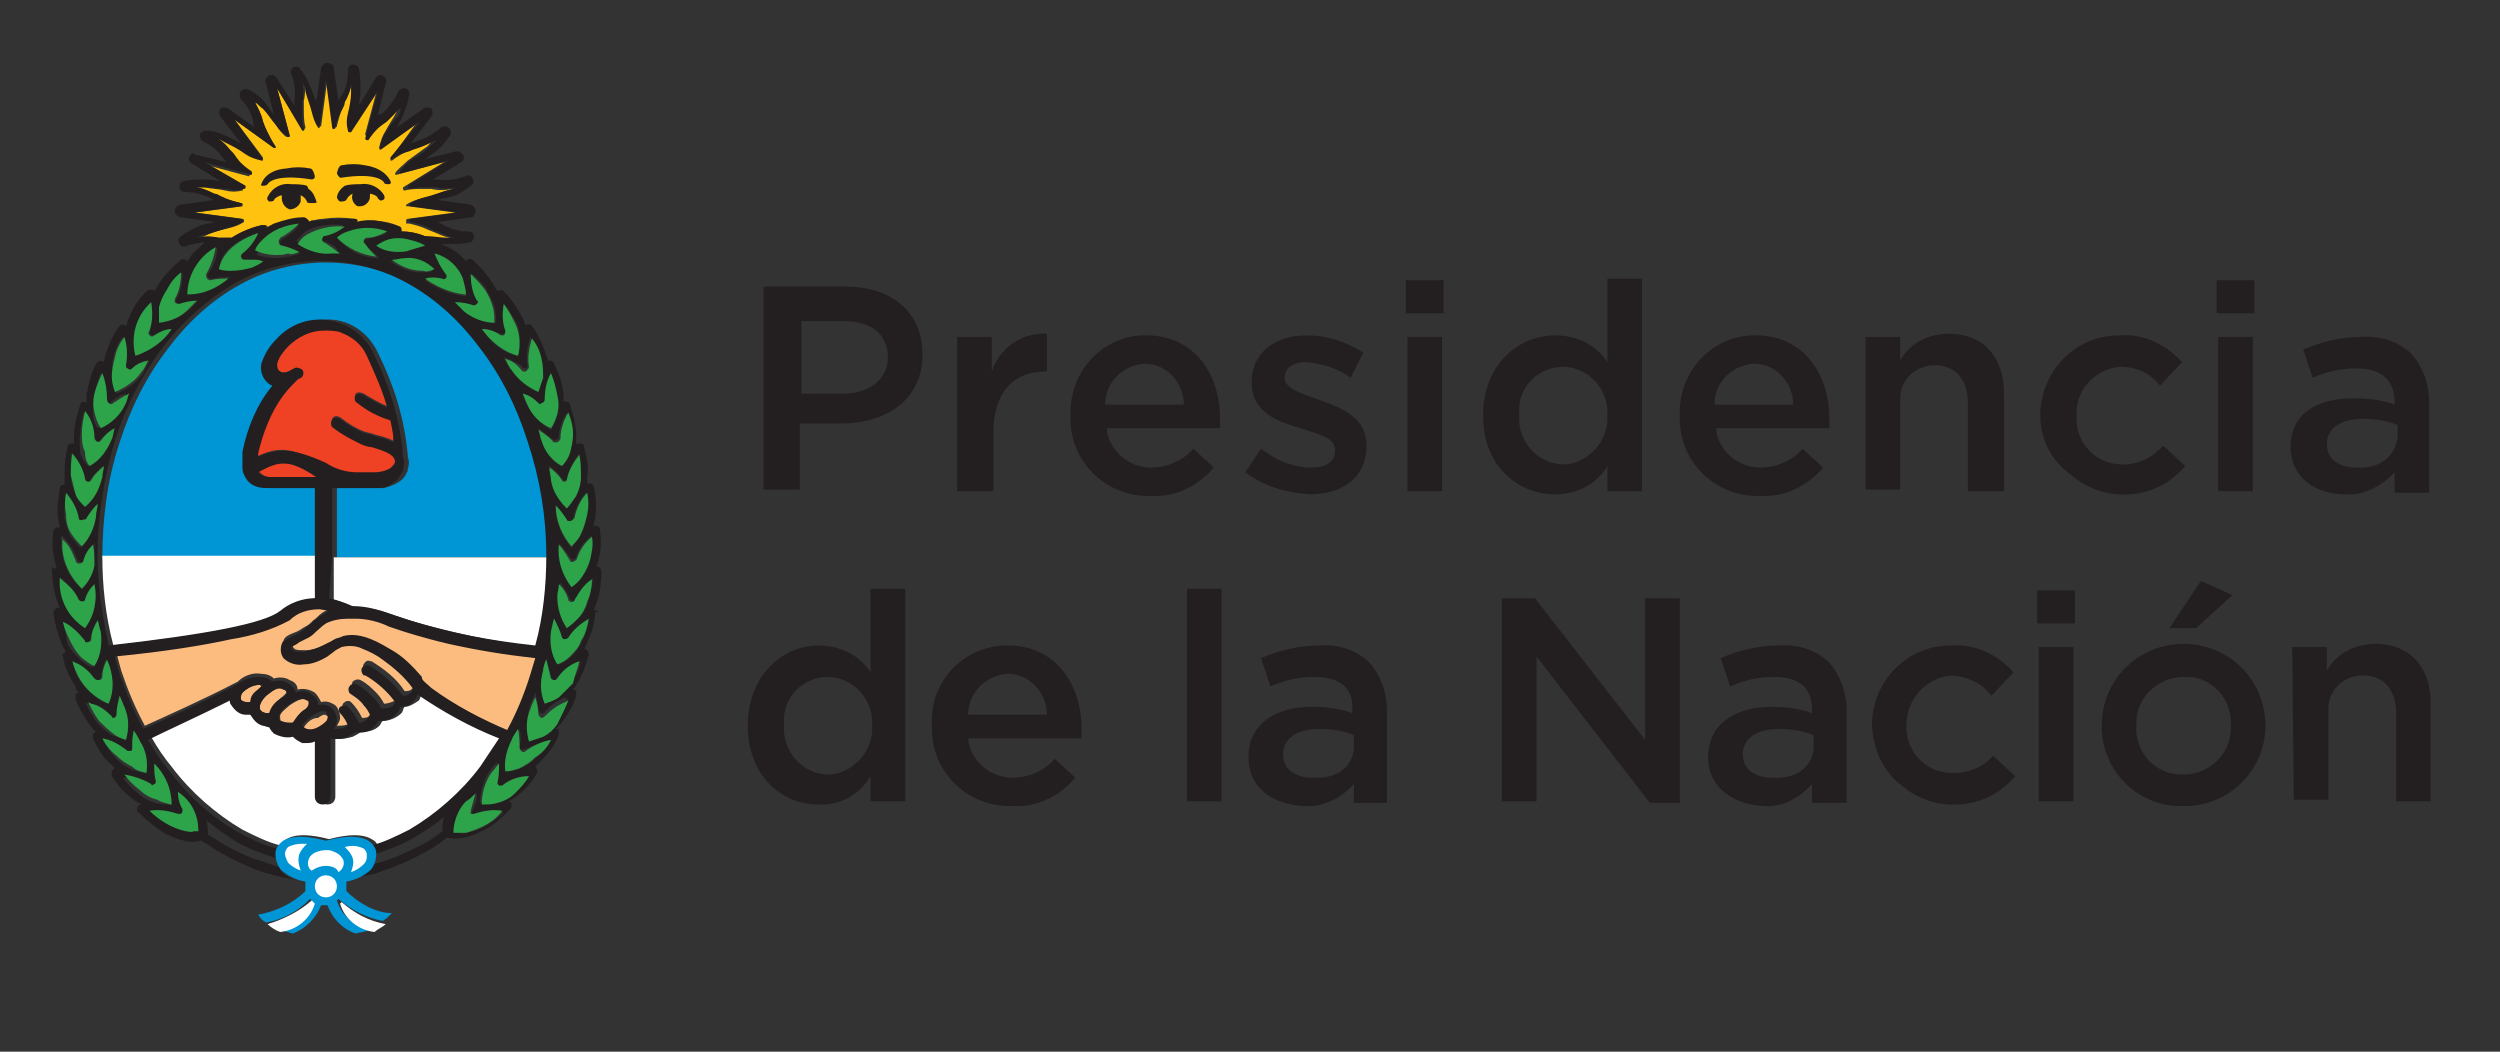 <?xml version="1.0" encoding="utf-8"?>
<!-- Generator: Adobe Illustrator 19.2.0, SVG Export Plug-In . SVG Version: 6.00 Build 0)  -->
<svg version="1.1" id="Layer_1" xmlns="http://www.w3.org/2000/svg" xmlns:xlink="http://www.w3.org/1999/xlink" x="0px" y="0px"
	 viewBox="0 0 158.8 66.8" style="enable-background:new 0 0 158.8 66.8;" xml:space="preserve">
<rect x="0" y="0" width="158.8" height="66.8" fill="#333333" stroke="none"/>
<style type="text/css">
	.st0{fill:#231F20;}
	.st1{fill:#FFC20E;}
	.st2{fill:#0095D5;}
	.st3{fill:#FFFFFF;}
	.st4{fill:#EF4123;}
	.st5{fill:#FCBC80;}
	.st6{fill:#2DA44A;}
</style>
<title>MockUp-LogosPRESIDENCIA-PBA</title>
<path class="st0" d="M48.6,18.2h5.1c3,0,4.9,1.7,4.9,4.3l0,0c0,2.9-2.3,4.4-5.2,4.4h-2.6v4.2h-2.3V18.2z M53.6,25
	c1.7,0,2.8-1,2.8-2.3l0,0c0-1.5-1.1-2.3-2.8-2.3h-2.7V25H53.6z"/>
<path class="st0" d="M60.8,21.4h2.2v2.2c0.5-1.5,1.9-2.5,3.5-2.4v2.4h-0.1c-2,0-3.3,1.3-3.3,3.9v3.7h-2.3V21.4z"/>
<path class="st0" d="M68,26.4L68,26.4c-0.1-2.7,1.9-5,4.6-5.1c0.1,0,0.1,0,0.2,0c3.1,0,4.7,2.5,4.7,5.3c0,0.2,0,0.4,0,0.6h-7.2
	c0.1,1.4,1.4,2.5,2.8,2.5c1,0,2-0.4,2.7-1.2l1.3,1.2c-1,1.2-2.5,1.9-4,1.8c-2.7,0.1-5-2-5.1-4.7C68,26.7,68,26.5,68,26.4z
	 M75.2,25.7c0-1.4-1.1-2.6-2.5-2.6c-1.4,0.1-2.5,1.2-2.5,2.6H75.2z"/>
<path class="st0" d="M79.1,30l1-1.5c0.9,0.7,2,1.2,3.2,1.2c1,0,1.5-0.4,1.5-1.1l0,0c0-0.8-1-1-2.2-1.4c-1.4-0.4-3.1-1-3.1-2.9l0,0
	c0-1.9,1.5-3,3.5-3c1.3,0,2.5,0.4,3.6,1.1L85.8,24C85,23.4,84,23.1,83,23c-0.9,0-1.4,0.4-1.4,1l0,0c0,0.7,1.1,1,2.2,1.4
	c1.4,0.5,3,1.1,3,2.9l0,0c0,2.1-1.6,3.1-3.6,3.1C81.7,31.3,80.3,30.9,79.1,30z"/>
<path class="st0" d="M89.3,17.8h2.4v2.1h-2.4V17.8z M89.4,21.4h2.2v9.8h-2.2L89.4,21.4z"/>
<path class="st0" d="M94.2,26.4L94.2,26.4c0-3.2,2.2-5.1,4.6-5.1c1.3,0,2.6,0.6,3.3,1.7v-5.3h2.2v13.5h-2.2v-1.6
	c-0.7,1.2-2,1.8-3.3,1.8C96.4,31.4,94.2,29.6,94.2,26.4z M102.1,26.4L102.1,26.4c0.1-1.6-1.1-3-2.7-3.1c0,0-0.1,0-0.1,0
	c-1.6,0-2.9,1.3-2.8,2.9c0,0.1,0,0.2,0,0.2l0,0c-0.1,1.6,1.1,3,2.7,3.1c0.1,0,0.1,0,0.2,0C100.9,29.4,102.2,28,102.1,26.4z"/>
<path class="st0" d="M106.7,26.4L106.7,26.4c-0.1-2.7,1.9-5,4.6-5.1c0.1,0,0.1,0,0.2,0c3.1,0,4.7,2.5,4.7,5.3c0,0.2,0,0.4,0,0.6
	h-7.2c0.1,1.4,1.4,2.5,2.8,2.5c1,0,2-0.4,2.7-1.2l1.3,1.2c-1,1.2-2.5,1.9-4,1.8c-2.7,0.1-5-2-5.1-4.7
	C106.7,26.7,106.7,26.5,106.7,26.4z M113.9,25.7c0-1.4-1.1-2.6-2.5-2.6c-1.4,0.1-2.5,1.2-2.5,2.6H113.9z"/>
<path class="st0" d="M118.5,21.4h2.2v1.5c0.6-1.1,1.8-1.7,3.1-1.7c2.2,0,3.5,1.5,3.5,3.8v6.2H125v-5.6c0-1.5-0.8-2.4-2.1-2.4
	c-1.2,0-2.2,0.9-2.2,2.1c0,0.1,0,0.2,0,0.3v5.5h-2.2V21.4z"/>
<path class="st0" d="M129.6,26.4L129.6,26.4c0-2.8,2.2-5.1,5-5.1c0,0,0.1,0,0.1,0c1.5-0.1,2.9,0.6,3.9,1.7l-1.4,1.5
	c-0.6-0.8-1.5-1.2-2.5-1.2c-1.6,0.1-2.9,1.5-2.8,3.1l0,0c-0.1,1.7,1.2,3.1,2.9,3.1c0,0,0,0,0.1,0c1,0,1.9-0.5,2.5-1.2l1.4,1.3
	c-1.8,2.2-5.1,2.4-7.2,0.6C130.3,29.3,129.6,27.9,129.6,26.4L129.6,26.4z"/>
<path class="st0" d="M140.8,17.8h2.4v2.1h-2.4V17.8z M140.9,21.4h2.2v9.8h-2.2V21.4z"/>
<path class="st0" d="M145.5,28.4L145.5,28.4c0-2.1,1.6-3.1,4-3.1c0.9,0,1.8,0.1,2.6,0.4v-0.2c0-1.4-0.9-2.1-2.4-2.1
	c-1,0-1.9,0.2-2.8,0.6l-0.6-1.8c1.2-0.5,2.4-0.8,3.7-0.8c1.2-0.1,2.4,0.3,3.2,1.1c0.7,0.8,1.1,1.9,1.1,3v5.8h-2.2V30
	c-0.8,0.9-2,1.5-3.2,1.4C147.2,31.4,145.5,30.4,145.5,28.4z M152.3,27.7V27c-0.7-0.3-1.5-0.4-2.2-0.4c-1.4,0-2.3,0.6-2.3,1.6l0,0
	c0,1,0.8,1.5,1.9,1.5C151.1,29.8,152.2,29,152.3,27.7L152.3,27.7z"/>
<path class="st0" d="M47.5,46.1L47.5,46.1c0-3.2,2.2-5.1,4.5-5.1c1.3,0,2.6,0.6,3.3,1.7v-5.3h2.2v13.5h-2.2v-1.6
	c-0.7,1.2-2,1.9-3.4,1.8C49.7,51.1,47.5,49.3,47.5,46.1z M55.4,46.1L55.4,46.1c0.1-1.6-1.1-3-2.7-3.1c0,0-0.1,0-0.1,0
	c-1.6,0-2.9,1.3-2.8,2.9c0,0.1,0,0.1,0,0.2l0,0c-0.1,1.6,1.1,3,2.7,3.1c0.1,0,0.1,0,0.2,0C54.2,49.1,55.5,47.7,55.4,46.1z"/>
<path class="st0" d="M59.2,46.1L59.2,46.1c-0.2-2.7,1.9-5,4.6-5.1c0.1,0,0.1,0,0.2,0c3.1,0,4.7,2.5,4.7,5.3c0,0.2,0,0.4,0,0.6h-7.2
	c0.1,1.4,1.4,2.5,2.8,2.5c1,0,2-0.4,2.7-1.2l1.3,1.2c-1,1.2-2.5,1.9-4,1.8c-2.7,0.1-5-2-5.1-4.7C59.2,46.3,59.2,46.2,59.2,46.1z
	 M66.5,45.4c0-1.4-1.1-2.6-2.5-2.6c0,0,0,0,0,0c-1.4,0.1-2.5,1.2-2.5,2.6L66.5,45.4z"/>
<path class="st0" d="M75.4,37.4h2.2v13.5h-2.2V37.4z"/>
<path class="st0" d="M79.3,48.1L79.3,48.1c0-2.1,1.7-3.2,4-3.2c0.9,0,1.8,0.1,2.6,0.4v-0.2c0.1-1.4-0.8-2.1-2.4-2.1
	c-1,0-1.9,0.2-2.8,0.6l-0.6-1.8c1.2-0.5,2.4-0.8,3.7-0.8c1.2-0.1,2.4,0.3,3.2,1.1c0.7,0.8,1.1,1.9,1.1,3V51H86v-1.2
	c-0.8,0.9-2,1.5-3.2,1.4C80.9,51.1,79.3,50.1,79.3,48.1z M86,47.4v-0.7c-0.7-0.3-1.5-0.4-2.2-0.4c-1.4,0-2.3,0.6-2.3,1.6l0,0
	c0,1,0.8,1.5,1.9,1.5C84.9,49.5,86,48.7,86,47.4z"/>
<path class="st0" d="M95.4,38h2.1l7,9v-9h2.2v13h-1.9l-7.2-9.3v9.2h-2.2V38z"/>
<path class="st0" d="M108.5,48.1L108.5,48.1c0-2.1,1.7-3.2,4-3.2c0.9,0,1.8,0.1,2.6,0.4v-0.2c0-1.4-0.8-2.1-2.4-2.1
	c-1,0-1.9,0.2-2.8,0.6l-0.6-1.8c1.2-0.5,2.4-0.8,3.7-0.8c1.2-0.1,2.4,0.3,3.2,1.1c0.7,0.8,1.1,1.9,1.1,3V51h-2.2v-1.2
	c-0.8,0.9-1.9,1.5-3.1,1.4C110.2,51.1,108.5,50.1,108.5,48.1z M115.2,47.4v-0.7c-0.7-0.3-1.5-0.4-2.2-0.4c-1.4,0-2.3,0.6-2.3,1.6
	l0,0c0,1,0.8,1.5,1.9,1.5C114.1,49.5,115.2,48.7,115.2,47.4z"/>
<path class="st0" d="M118.9,46.1L118.9,46.1c0-2.8,2.2-5.1,5-5.1c0,0,0.1,0,0.1,0c1.5-0.1,2.9,0.6,3.9,1.7l-1.4,1.5
	c-0.6-0.8-1.5-1.2-2.5-1.3c-1.6,0.1-2.9,1.5-2.9,3.1l0,0c-0.1,1.7,1.2,3.1,2.9,3.1c0,0,0,0,0.1,0c1,0,1.9-0.4,2.5-1.1l1.4,1.3
	c-1.8,2.2-5.1,2.4-7.2,0.6C119.6,49,119,47.6,118.9,46.1L118.9,46.1z"/>
<path class="st0" d="M129.4,37.5h2.4v2.1h-2.4V37.5z M129.5,41.1h2.2v9.8h-2.2V41.1z"/>
<path class="st0" d="M133.5,46.1L133.5,46.1c0-2.9,2.3-5.2,5.2-5.2c2.9,0,5.2,2.3,5.2,5.2l0,0c0,2.8-2.3,5.1-5.1,5.1
	c0,0-0.1,0-0.1,0c-2.8,0.1-5.1-2.1-5.2-4.9C133.5,46.2,133.5,46.2,133.5,46.1z M141.7,46.1L141.7,46.1c0.1-1.7-1.2-3.1-2.8-3.1
	c-0.1,0-0.1,0-0.2,0c-1.6,0-3,1.3-3,2.9c0,0.1,0,0.2,0,0.2l0,0c-0.1,1.7,1.2,3.1,2.9,3.1c0,0,0.1,0,0.1,0c1.6,0,3-1.3,3-2.9
	C141.7,46.3,141.7,46.2,141.7,46.1z M139.8,36.9l2,0.9l-2.3,2.1h-1.7L139.8,36.9z"/>
<path class="st0" d="M145.6,41.1h2.2v1.5c0.6-1.1,1.8-1.7,3.1-1.7c2.2,0,3.5,1.5,3.5,3.8v6.2h-2.2v-5.6c0-1.5-0.8-2.4-2.1-2.4
	c-1.2,0-2.2,0.9-2.2,2.1c0,0.1,0,0.2,0,0.3v5.5h-2.2L145.6,41.1z"/>
<path class="st1" d="M15.4,13.1l-3,0.4l3,0.4c0,0,0.1,0,0.1,0.1c0,0,0,0.1,0,0.1c-0.3,0.2-0.6,0.3-1,0.4c-0.4,0.1-0.9,0.2-1.3,0.4
	c-0.2,0.1-0.4,0.2-0.6,0.2c0.4-0.1,0.9-0.1,1.3,0h0.5h0.4l0,0c0.6-0.4,1.2-0.7,1.9-0.8c0.1,0,0.3,0,0.3,0.1c0,0,0,0.1,0,0.1
	c0,0,0,0,0,0.1c0.2-0.1,0.3-0.2,0.5-0.3c0.6-0.3,1.3-0.4,1.9-0.4c0.1,0,0.2,0.1,0.3,0.2c0,0,0,0,0,0l0,0c0.2-0.1,0.5-0.2,0.8-0.2
	c0.7-0.1,1.3-0.1,2,0c0.1,0,0.1,0.1,0.2,0.1c0,0,0,0.1,0,0.1c0.2,0,0.5-0.1,0.7-0.1c0.7,0,1.4,0.1,2,0.4c0.1,0,0.1,0.1,0.1,0.2
	c0,0,0,0,0,0.1c0.5,0,1,0.1,1.5,0.3H27c0.4,0.1,0.9,0.1,1.3,0.2c0.2,0,0.4,0,0.6,0c-0.4-0.1-0.8-0.2-1.2-0.4l-0.5-0.2
	c-0.4-0.2-0.8-0.3-1.2-0.4c0,0-0.1,0-0.2,0c0,0,0-0.1,0-0.2c0,0,0-0.1,0.1-0.1l3-0.4l-3-0.4c0,0-0.1,0-0.1,0c0,0,0-0.1,0-0.1
	c0.3-0.2,0.6-0.3,1-0.4c0.4-0.1,0.9-0.2,1.3-0.4c0.2-0.1,0.4-0.1,0.6-0.2c-0.4,0.1-0.9,0.1-1.3,0h-0.5c-0.4,0-0.8,0-1.2,0.1
	c0,0-0.1,0-0.1-0.1c0,0,0-0.1,0-0.1l2.6-1.6l-3,0.8c0,0-0.1,0-0.1,0c0,0,0-0.1,0-0.1c0.2-0.3,0.5-0.5,0.8-0.8
	c0.4-0.3,0.7-0.5,1.1-0.8c0.2-0.1,0.3-0.3,0.4-0.4c-0.4,0.2-0.7,0.4-1.2,0.5L26,9.6c-0.4,0.1-0.7,0.3-1.1,0.6c0,0-0.1,0-0.1,0
	c0,0,0-0.1,0-0.1l1.8-2.5l-2.4,1.8c0,0-0.1,0-0.1,0c0,0,0-0.1,0-0.1c0.1-0.4,0.2-0.7,0.4-1c0.2-0.4,0.5-0.8,0.7-1.2
	c0.1-0.2,0.2-0.4,0.2-0.6c-0.2,0.4-0.5,0.7-0.9,0.9l-0.4,0.3c-0.3,0.3-0.6,0.6-0.8,0.9c0,0-0.1,0-0.1,0c0,0,0-0.1,0-0.1l0.8-3
	l-1.6,2.7c0,0-0.1,0-0.1,0c0,0-0.1,0-0.1-0.1c-0.1-0.4-0.1-0.7,0-1.1c0.1-0.4,0.1-0.9,0.2-1.3c0-0.2,0-0.4,0-0.6
	c-0.1,0.4-0.2,0.8-0.4,1.2c-0.1,0.1-0.2,0.3-0.2,0.5c-0.2,0.4-0.3,0.8-0.4,1.2c0,0,0,0.1-0.1,0.1c0,0-0.1,0-0.1-0.1l-0.4-3l-0.4,3
	c0,0-0.1,0.1-0.1,0c0,0,0,0,0,0c-0.2-0.3-0.3-0.6-0.4-1c-0.1-0.4-0.2-0.9-0.4-1.3c-0.1-0.2-0.1-0.4-0.2-0.6c0.1,0.4,0.1,0.9,0,1.3
	c0,0.2,0,0.3,0,0.5c0,0.4,0,0.8,0.1,1.2c0,0,0,0.1-0.1,0.1c0,0-0.1,0-0.1,0l-1.6-2.6l0.8,3c0,0,0,0.1-0.1,0.1c0,0,0,0-0.1,0
	c-0.3-0.2-0.5-0.5-0.7-0.8c-0.3-0.3-0.5-0.7-0.8-1c-0.1-0.2-0.3-0.3-0.5-0.4c0.2,0.4,0.4,0.7,0.5,1.2c0,0.2,0.1,0.3,0.2,0.5
	c0.1,0.4,0.3,0.7,0.6,1.1c0,0,0,0.1,0,0.1c0,0-0.1,0-0.1,0l-2.5-1.8l1.8,2.4c0,0,0,0.1,0,0.1c0,0-0.1,0-0.1,0
	c-0.4-0.1-0.7-0.2-1-0.4c-0.4-0.2-0.8-0.5-1.2-0.7c-0.2-0.1-0.4-0.2-0.6-0.2c0.4,0.2,0.7,0.5,0.9,0.9c0.1,0.1,0.2,0.3,0.3,0.4
	c0.3,0.3,0.6,0.6,0.9,0.8c0,0,0.1,0,0.1,0.1c0,0,0,0.1-0.1,0.1l0,0c0,0-0.1,0.1-0.1,0.1l-3-0.8l2.6,1.6c0,0,0.1,0.1,0,0.1
	c0,0,0,0,0,0c-0.4,0.1-0.7,0.1-1.1,0c-0.4-0.1-0.9-0.1-1.3-0.2c-0.2,0-0.4,0-0.6,0c0.4,0.1,0.8,0.2,1.2,0.4c0.1,0.1,0.3,0.2,0.5,0.2
	c0.4,0.2,0.8,0.3,1.2,0.4C15.4,12.9,15.4,12.9,15.4,13.1C15.4,13,15.4,13.1,15.4,13.1"/>
<path class="st0" d="M21.6,11.3c2.5-0.4,2.8,0.3,2.8,0.3c0,0.1,0.2,0.1,0.3,0.1c0,0,0.2,0,0.1-0.2c0,0-0.3-0.8-1.6-1
	c-0.5-0.1-1-0.1-1.5,0c-0.2,0-0.3,0.5-0.3,0.5C21.5,11.3,21.7,11.3,21.6,11.3"/>
<path class="st0" d="M19.5,11.8c-0.3-0.1-0.7-0.1-1-0.1c-0.6-0.1-1.2,0.2-1.5,0.8c-0.1,0.2,0.1,0.3,0.1,0.3c0.1,0,0.3,0,0.3-0.1
	c0,0,0.1-0.2,0.5-0.3c0,0.1,0,0.1,0,0.2c0,0.3,0.2,0.6,0.5,0.7c0.3,0,0.6-0.2,0.7-0.5c0-0.1,0-0.1,0-0.2c0-0.1,0-0.2,0-0.2
	c0.2,0.1,0.3,0.2,0.4,0.4c0,0.1,0.1,0.1,0.4,0.1s0.2-0.1,0.2-0.1c-0.1-0.3-0.2-0.6-0.5-0.8"/>
<path class="st0" d="M21.6,12.8c0.2,0,0.3,0,0.4-0.1c0.1-0.2,0.2-0.3,0.4-0.4c-0.1,0.3,0,0.6,0.3,0.8c0.1,0,0.1,0,0.2,0
	c0.3,0,0.6-0.3,0.6-0.6l0,0c0-0.1,0-0.1,0-0.2c0.5,0.1,0.5,0.3,0.5,0.3c0.1,0.1,0.2,0.2,0.3,0.1c0,0,0.2,0,0.1-0.3
	c-0.3-0.5-0.9-0.8-1.5-0.7c-0.3,0-0.7,0-1,0.1c-0.3,0.2-0.5,0.5-0.5,0.8C21.5,12.6,21.4,12.7,21.6,12.8"/>
<path class="st0" d="M16.7,11.8c0.1,0,0.2,0,0.3-0.1c0,0,0.3-0.7,2.8-0.3c0,0,0.2,0,0.2-0.2c0,0-0.1-0.5-0.3-0.5
	c-0.5-0.1-1-0.1-1.5,0c-1.4,0.1-1.6,1-1.6,1C16.5,11.8,16.7,11.8,16.7,11.8"/>
<path class="st2" d="M20.3,31h-3.1c-0.5,0-0.9-0.2-1.2-0.5c-0.2-0.2-0.3-0.5-0.3-0.8c0,0,0,0,0-0.1c-0.1-0.3-0.1-0.6,0-0.9
	c0.3-1.5,0.9-3,1.9-4.2l-0.2-0.1c-0.4-0.3-0.7-0.8-0.5-1.3c0.2-0.6,0.5-1.1,0.9-1.5c0.7-0.8,1.8-1.3,2.8-1.3
	c1.5-0.1,2.8,0.8,3.4,2.1c1,2,1.7,4.2,1.9,6.5V29c0.1,0.3,0.1,0.5,0,0.8c0,0,0,0,0,0.1c-0.1,0.2-0.2,0.4-0.3,0.5
	c-0.3,0.3-0.8,0.5-1.2,0.6c-0.2,0-0.4,0-0.5,0h-2.5v4.4H35c0-2.5-0.4-4.9-1.2-7.3c-0.7-2.2-1.7-4.2-3.1-6c-1.2-1.6-2.8-3-4.5-4
	c-3.4-1.9-7.6-1.9-11,0c-1.8,1-3.3,2.4-4.5,4c-1.4,1.8-2.4,3.8-3.1,6c-0.8,2.4-1.1,4.9-1.1,7.4h13.8V31z"/>
<path class="st3" d="M6.5,35.3c0,1.9,0.2,3.8,0.7,5.7c6.2-0.7,9.8-1.4,10.9-2.2c0.6-0.5,1.4-0.8,2.2-0.8v-2.7H6.5z"/>
<path class="st3" d="M21.2,38.1c0.5,0.1,1,0.3,1.4,0.5h0.1c0.8,0,1.6,0.2,2.4,0.5l0.9,0.3c2.7,0.8,5.5,1.4,8.3,1.7
	c0.5-1.9,0.7-3.8,0.7-5.7H21.2V38.1z"/>
<path class="st4" d="M16.5,30c0,0-0.1-0.1-0.1-0.1c1.3-0.6,1.9-0.8,3.7,0.4h-3C16.9,30.3,16.7,30.2,16.5,30"/>
<path class="st4" d="M23.6,30.2h-1c-0.7,0-1.4-0.2-2-0.6c-2.1-1.3-3-1.2-4.3-0.6c0-0.1,0-0.1,0-0.2c0.3-1.3,0.8-2.6,1.7-3.7
	c0.3-0.4,0.6-0.7,0.9-1l0.2-0.1c0.2-0.1,0.2-0.4,0.1-0.5s-0.4-0.2-0.5-0.1l0,0l-0.2,0.1c-0.3,0.2-0.6,0.2-0.7,0.1
	c-0.2-0.1-0.2-0.3-0.2-0.5c0.1-0.4,0.4-0.8,0.7-1.1l0,0c0.6-0.6,1.4-1,2.3-1.1l0,0c0.3,0,0.7,0,1,0.1c0.8,0.3,1.4,0.8,1.7,1.5
	c0.5,1.1,1,2.2,1.3,3.3c-0.5-0.2-1-0.5-1.5-0.8c-0.2-0.1-0.4-0.1-0.5,0c-0.1,0.2-0.1,0.4,0.1,0.5c0.6,0.5,1.4,0.9,2.1,1.1
	c0.1,0.5,0.2,0.9,0.2,1.4c-0.4-0.2-0.8-0.3-1.2-0.4c-0.2-0.1-0.4-0.1-0.7-0.2c-0.5-0.2-1-0.5-1.5-0.9c-0.2-0.1-0.4-0.1-0.5,0.1
	s-0.1,0.4,0.1,0.5c0.5,0.4,1.1,0.7,1.7,1c0.2,0.1,0.5,0.2,0.7,0.2c1,0.3,1.5,0.5,1.5,1c0,0.1-0.1,0.2-0.1,0.2
	C24.5,30.2,24.1,30.3,23.6,30.2"/>
<path class="st5" d="M19.6,44.5c-0.3-0.2-0.6-0.1-1.2,0.3c-0.2,0.2-0.7,0.5-0.6,0.8c0,0.1,0,0.2,0.1,0.2c0.2,0.1,0.5,0.1,0.8,0.1
	c0.2-0.4,0.4-0.7,0.8-0.9c0.1-0.1,0.2-0.2,0.3-0.4C19.7,44.6,19.6,44.5,19.6,44.5"/>
<path class="st5" d="M19.3,46.2c0.1,0.1,0.2,0.1,0.3,0.2c0.4,0,0.7-0.1,1-0.3l0,0l0,0l0,0c0.1-0.1,0.3-0.2,0.3-0.4s0-0.1-0.1-0.2
	s-0.2-0.2-0.6,0.1C19.8,45.6,19.5,45.9,19.3,46.2"/>
<path class="st5" d="M16.5,43.5c-0.4,0-0.8,0.2-1.1,0.5c-0.1,0.2-0.1,0.3-0.1,0.4s0.2,0.2,0.4,0.2h0.2c0.1-0.3,0.3-0.6,0.5-0.8
	l0.2-0.2L16.5,43.5L16.5,43.5"/>
<path class="st5" d="M18,43.8c-0.3-0.2-0.6,0-1.1,0.4c-0.3,0.3-0.4,0.5-0.4,0.7s0,0.3,0.4,0.4l0.2,0c0.2-0.4,0.5-0.8,0.9-1.1
	l0.2-0.2c0,0,0-0.1,0-0.1C18.2,43.9,18.1,43.8,18,43.8"/>
<path class="st5" d="M26.3,43.6c-0.5-0.7-1.2-1.3-1.9-1.8c-0.4-0.3-0.8-0.5-1.3-0.7c-0.4-0.2-0.9-0.3-1.3-0.2l0,0
	c-0.2,0.1-0.3,0.2-0.5,0.3l-0.4,0.3c-0.5,0.3-1,0.4-1.5,0.5c-0.5,0.1-0.9,0-1.3-0.4c-0.2-0.2-0.3-0.6-0.1-0.9l0,0
	c0.1-0.3,0.4-0.4,0.9-0.6c0.2-0.1,0.3-0.2,0.5-0.3c0.2-0.1,0.3-0.2,0.5-0.4c0.2-0.1,0.3-0.3,0.6-0.5c0.2-0.1,0.3-0.2,0.5-0.3
	l-0.6-0.1c-0.7,0-1.4,0.2-1.9,0.7l0,0c-1.2,0.6-2.4,1-3.7,1.2c-1.8,0.4-4.3,0.7-7.4,1.1c0.1,0.4,0.2,0.7,0.3,1.1
	c0.4,1.2,0.9,2.4,1.5,3.5c1.1-0.5,3.8-1.7,5.9-2.8c0.4-0.4,1-0.6,1.5-0.5c0.3,0,0.6,0.1,0.8,0.3c0.3-0.1,0.7-0.1,1,0.1
	c0.3,0.1,0.5,0.3,0.5,0.6l0,0c0.4-0.1,0.8,0,1.1,0.2c0.2,0.2,0.3,0.4,0.4,0.6c0.3-0.1,0.6,0,0.9,0.2c0.2,0.2,0.3,0.5,0.3,0.8
	c0,0.2-0.1,0.3-0.2,0.5c0.2,0,0.5,0,0.7-0.1c0.1,0,0.2-0.1,0.2-0.1c-0.1-0.3-0.3-0.5-0.5-0.8c-0.1-0.1-0.1-0.4,0.1-0.5
	c0.1-0.1,0.3-0.1,0.4,0c0.3,0.3,0.5,0.6,0.7,1c0.2,0,0.4,0,0.5-0.2c0.1-0.1,0.1-0.2,0.2-0.3c-0.1-0.2-0.2-0.4-0.4-0.6
	c-0.2-0.3-0.5-0.5-0.8-0.7c-0.1-0.1-0.2-0.3-0.1-0.5c0.1-0.1,0.3-0.2,0.5-0.1c0.4,0.2,0.7,0.5,1,0.8c0.2,0.2,0.4,0.5,0.5,0.7
	c0.2,0,0.5-0.1,0.7-0.2c0-0.1,0.1-0.1,0.1-0.2c-0.5-0.7-1.1-1.3-1.9-1.7c-0.2-0.1-0.3-0.3-0.2-0.4c0.1-0.2,0.3-0.3,0.4-0.2
	c0,0,0,0,0.1,0c0.8,0.5,1.6,1.1,2.1,1.9c0.2,0,0.4,0,0.5-0.2C26.2,43.9,26.3,43.8,26.3,43.6"/>
<path class="st5" d="M28.6,40.8c-1.7-0.4-2.9-0.8-2.9-0.8l0,0l-0.9-0.3c-0.7-0.3-1.4-0.5-2.1-0.5h-0.5c-0.5-0.1-1,0-1.4,0.3
	c-0.3,0.2-0.4,0.3-0.6,0.5c-0.2,0.1-0.4,0.3-0.5,0.4c-0.2,0.1-0.4,0.2-0.6,0.3c-0.2,0.1-0.4,0.2-0.5,0.3c0,0.1,0,0.1,0.1,0.2
	s0.3,0.1,0.7,0.1c0.4,0,0.8-0.1,1.2-0.3l0.4-0.2c0.2-0.2,0.4-0.3,0.7-0.3c1.2-0.3,2.5,0.5,3.1,0.9c0.7,0.5,1.4,1.1,1.9,1.7l0.1,0.1
	l0,0l0,0c0.2,0.2,0.4,0.4,0.6,0.6c1.5,1,3.2,1.9,4.9,2.6c0.6-1.2,1.1-2.4,1.5-3.6c0.1-0.3,0.2-0.7,0.3-1
	C32.3,41.5,30.4,41.2,28.6,40.8"/>
<path class="st3" d="M26.8,44.1c-0.1,0.1-0.1,0.3-0.2,0.4c-0.3,0.2-0.6,0.4-0.9,0.4c-0.1,0.1-0.1,0.3-0.2,0.4
	c-0.3,0.3-0.8,0.5-1.2,0.5c-0.1,0.1-0.1,0.2-0.2,0.3c-0.3,0.3-0.7,0.4-1.2,0.4c-0.1,0.1-0.3,0.2-0.5,0.3c-0.4,0.1-0.7,0.2-1.1,0.1
	v3.7c0,0.3-0.2,0.5-0.5,0.5s-0.5-0.2-0.5-0.5v-3.5C20.1,47,19.9,47,19.6,47h-0.2c-0.3-0.1-0.5-0.2-0.6-0.4c-0.4,0.1-0.9,0-1.2-0.2
	c-0.2-0.1-0.3-0.3-0.3-0.4c-0.1,0-0.3,0-0.4-0.1c-0.4-0.1-0.7-0.3-0.8-0.7h-0.3c-0.4,0-0.7-0.2-0.9-0.6c0-0.1-0.1-0.2-0.1-0.3
	c-2,1-4.2,2-5.2,2.5c0.4,0.7,0.8,1.3,1.3,1.9c1.2,1.6,2.8,3,4.5,4c0.8,0.4,1.6,0.8,2.4,1c0.1-0.2,0.2-0.3,0.4-0.4
	c0.8-0.5,2.3-0.1,2.7,0c0.4-0.1,1.9-0.5,2.7,0c0.2,0.1,0.3,0.2,0.4,0.4c0.8-0.2,1.7-0.6,2.4-1c1.8-1,3.3-2.4,4.5-4
	c0.5-0.6,0.9-1.2,1.2-1.9C30.2,46.2,28.4,45.3,26.8,44.1"/>
<path class="st0" d="M37.9,38.8c-0.1,0-0.1-0.1-0.2-0.1c0.1-0.1,0.1-0.2,0.2-0.4c0.2-0.6,0.3-1.3,0.3-2c0-0.2-0.1-0.3-0.3-0.3
	c0,0,0,0,0,0c0-0.1,0.1-0.3,0.1-0.4c0.2-0.7,0.2-1.3,0.1-2c0-0.1-0.1-0.2-0.2-0.2c-0.1,0-0.1,0-0.2,0c0-0.2,0.1-0.3,0.1-0.5
	c0.1-0.7,0.1-1.3-0.1-2c0-0.1-0.1-0.2-0.2-0.2c0,0-0.1,0-0.2,0c0-0.1,0-0.2,0-0.3c0.1-0.7,0-1.3-0.2-2c0-0.2-0.2-0.3-0.4-0.2
	c0,0-0.1,0-0.1,0c0-0.2,0-0.3,0-0.5c0-0.7-0.2-1.4-0.4-2c0-0.1-0.1-0.2-0.2-0.2c-0.1,0-0.2,0-0.2,0c0-0.1,0-0.3,0-0.5
	c-0.1-0.7-0.3-1.3-0.6-1.9c0-0.1-0.1-0.1-0.2-0.2c-0.1,0-0.2,0-0.2,0.1c0-0.1,0-0.3-0.1-0.4c-0.2-0.7-0.5-1.3-0.9-1.9
	c-0.1-0.1-0.2-0.1-0.2-0.1c-0.1,0-0.2,0-0.2,0.1c-0.1-0.2-0.1-0.3-0.2-0.5c-0.3-0.6-0.7-1.2-1.2-1.7c-0.1-0.1-0.3-0.1-0.4,0
	c0,0,0,0,0,0c-0.1-0.2-0.2-0.3-0.3-0.5c-0.4-0.6-0.8-1.1-1.3-1.5c-0.1-0.1-0.3-0.1-0.4,0.1c0,0,0,0,0,0c-0.4-0.5-1-0.9-1.6-1.1h0.4
	c0.5,0,1,0,1.4-0.1c0.2,0,0.3-0.2,0.3-0.4c0-0.2-0.2-0.3-0.4-0.3c-0.6,0-1.2-0.2-1.7-0.5l-0.2-0.1l2.1-0.3c0.2,0,0.3-0.2,0.3-0.4
	c0-0.2-0.1-0.3-0.3-0.4l-2.1-0.3c0.2-0.1,0.5-0.1,0.8-0.2c0.5-0.1,0.9-0.4,1.3-0.7c0.2-0.1,0.2-0.3,0.1-0.5
	c-0.1-0.2-0.3-0.2-0.5-0.1c-0.5,0.2-1.1,0.3-1.7,0.2h-0.3l1.8-1.1c0.2-0.1,0.2-0.3,0.1-0.5c-0.1-0.1-0.2-0.2-0.4-0.2l-2,0.5
	c0.2-0.1,0.4-0.3,0.7-0.5C28,9.4,28.3,9,28.6,8.6c0.1-0.2,0-0.4-0.1-0.5C28.3,8,28.1,8,28,8.1c-0.4,0.4-1,0.7-1.6,0.9l-0.3,0.1
	l1.3-1.7c0.1-0.1,0.1-0.4,0-0.5c-0.1-0.1-0.4-0.1-0.5,0l-1.7,1.2c0.1-0.2,0.3-0.5,0.4-0.8C25.8,6.9,25.9,6.5,26,6
	c0-0.2-0.1-0.4-0.3-0.4c-0.2,0-0.3,0.1-0.4,0.2c-0.2,0.5-0.6,1-1,1.4L24,7.3l0.5-2c0.1-0.2,0-0.4-0.2-0.5c-0.2-0.1-0.3,0-0.4,0.1
	l-1.1,1.8c0-0.2,0.1-0.6,0.1-0.9c0-0.5,0-1-0.1-1.4c0-0.2-0.2-0.3-0.4-0.3c-0.2,0-0.3,0.2-0.3,0.4c0,0.6-0.1,1.2-0.5,1.7l-0.1,0.2
	l-0.3-2.1c0-0.2-0.2-0.3-0.4-0.3l0,0c-0.2,0-0.3,0.1-0.4,0.3l-0.3,2.1C20,6.3,19.9,6,19.8,5.7c-0.2-0.5-0.4-0.9-0.7-1.3
	c-0.1-0.2-0.4-0.2-0.5-0.1c-0.1,0.1-0.2,0.3-0.1,0.4c0.2,0.5,0.3,1.1,0.2,1.7c0,0.1,0,0.2,0,0.3L17.6,5c-0.1-0.2-0.3-0.3-0.5-0.2
	c-0.2,0.1-0.3,0.3-0.2,0.5l0.5,2c-0.1-0.2-0.3-0.4-0.5-0.7c-0.3-0.4-0.7-0.7-1.1-0.9c-0.2-0.1-0.4,0-0.5,0.1c-0.1,0.1-0.1,0.3,0,0.5
	c0.4,0.4,0.7,0.9,0.8,1.5c0,0.1,0,0.2,0.1,0.3l-1.7-1.2c-0.1-0.1-0.4-0.1-0.5,0c-0.1,0.1-0.1,0.4,0,0.5l1.3,1.7
	c-0.2-0.1-0.5-0.3-0.8-0.4c-0.4-0.2-0.9-0.4-1.4-0.4c-0.2,0-0.4,0.1-0.4,0.3c0,0.2,0.1,0.3,0.2,0.4c0.5,0.2,1,0.6,1.3,1.1l0.2,0.2
	l-2.1-0.5C12.3,9.6,12.1,9.8,12,10c0,0.2,0,0.3,0.2,0.4l1.8,1.1c-0.2,0-0.5-0.1-0.9-0.1c-0.5,0-1,0-1.4,0.1c-0.2,0-0.3,0.2-0.3,0.4
	c0,0.2,0.2,0.3,0.4,0.3c0.6,0,1.2,0.2,1.6,0.4l0.2,0.1l-2.1,0.3c-0.2,0-0.4,0.2-0.4,0.4c0,0.2,0.2,0.4,0.4,0.4l2.1,0.3
	c-0.2,0.1-0.5,0.1-0.8,0.2c-0.5,0.2-0.9,0.4-1.3,0.7c-0.2,0.1-0.2,0.3-0.1,0.5c0.1,0.2,0.3,0.2,0.5,0.1c0.4-0.1,0.7-0.2,1.1-0.2
	c-0.3,0.3-0.7,0.6-0.9,0.9l-0.2,0.3c-0.1-0.1-0.3-0.2-0.4-0.1c0,0,0,0,0,0c-0.5,0.4-1,0.9-1.4,1.5c-0.1,0.2-0.2,0.3-0.3,0.5
	c0-0.1-0.1-0.1-0.2-0.1c-0.1,0-0.2,0-0.3,0.1c-0.5,0.5-0.9,1.1-1.1,1.7c-0.1,0.1-0.1,0.3-0.2,0.5c-0.1-0.1-0.3-0.1-0.4,0
	c0,0,0,0,0,0c-0.4,0.5-0.7,1.2-0.9,1.8c0,0.2-0.1,0.3-0.1,0.5c-0.1-0.1-0.3-0.1-0.4,0c0,0-0.1,0.1-0.1,0.1c-0.3,0.6-0.5,1.3-0.6,2
	c0,0.2,0,0.3,0,0.5c-0.1-0.1-0.3-0.1-0.4,0c0,0,0,0.1,0,0.1c-0.2,0.6-0.4,1.3-0.4,2c0,0.1,0,0.3,0,0.5c-0.1-0.1-0.3,0-0.4,0.1
	c0,0,0,0.1,0,0.1c-0.2,0.7-0.2,1.3-0.2,2c0,0.1,0,0.2,0,0.4c0,0-0.1,0-0.1,0c-0.1,0-0.2,0.1-0.2,0.2c-0.1,0.7-0.2,1.3-0.1,2
	c0,0.2,0.1,0.3,0.1,0.5H3.6c-0.1,0-0.1,0.1-0.2,0.2c-0.1,0.7-0.1,1.3,0.1,2c0,0.1,0.1,0.3,0.1,0.4c-0.1,0-0.1,0-0.2,0
	C3.4,36,3.3,36,3.3,36.1c0,0.7,0.1,1.4,0.3,2c0.1,0.2,0.1,0.3,0.2,0.5l0,0c-0.1,0-0.2,0-0.3,0.1c-0.1,0.1-0.1,0.2-0.1,0.3
	c0.1,0.7,0.3,1.4,0.6,2.1l0.2,0.3c-0.1,0-0.1,0-0.1,0.1C4,41.5,3.9,41.6,4,41.7c0.1,0.7,0.4,1.3,0.8,1.9C4.8,43.8,4.9,43.9,5,44
	c-0.1,0-0.2,0.1-0.2,0.1c0,0.1,0,0.2,0,0.3c0.2,0.6,0.6,1.2,1,1.8c0.1,0.1,0.2,0.2,0.3,0.3c-0.1,0-0.1,0.1-0.2,0.1
	c0,0.1,0,0.2,0,0.3c0.3,0.6,0.6,1.2,1.1,1.6l0.3,0.3c-0.1,0-0.1,0.1-0.2,0.2c0,0.1,0,0.2,0,0.3c0.4,0.6,0.8,1.1,1.4,1.5
	C8.6,50.9,8.8,51,9,51.1H8.9c-0.2,0.1-0.2,0.2-0.2,0.4c0,0,0,0.1,0.1,0.1c0.5,0.5,1,0.9,1.6,1.3c0.4,0.2,0.8,0.4,1.3,0.5
	c0.3,0.1,0.7,0.1,1,0h0.1c0.9,0.6,1.9,1.2,2.9,1.6c0.8,0.4,1.7,0.6,2.6,0.8l0.5,0.1c-0.4-0.1-0.7-0.3-1-0.6l0-0.2
	c-0.6-0.2-1.2-0.4-1.8-0.6c-1-0.4-1.9-0.9-2.8-1.5l0,0c0-0.3,0-0.6-0.1-0.9c0.6,0.5,1.2,0.9,1.8,1.3c0.8,0.5,1.7,0.8,2.6,1.1
	c0-0.1,0-0.1,0-0.2c0-0.1,0.1-0.3,0.1-0.4c-0.8-0.2-1.7-0.6-2.4-1c-1.8-1-3.3-2.4-4.5-4c-0.5-0.6-0.9-1.2-1.3-1.9
	c1-0.5,3.2-1.5,5.2-2.5c0,0.1,0,0.2,0.1,0.3c0.2,0.3,0.5,0.6,0.9,0.6h0.3c0.2,0.3,0.4,0.6,0.8,0.7c0.1,0,0.3,0.1,0.4,0.1
	c0.1,0.2,0.2,0.3,0.3,0.4c0.4,0.2,0.8,0.3,1.2,0.2c0.2,0.2,0.4,0.3,0.6,0.4h0.2c0.2,0,0.4,0,0.6-0.1v3.5c0,0.3,0.2,0.5,0.5,0.5
	s0.5-0.2,0.5-0.5l0,0v-3.7c0.4,0.1,0.8,0,1.1-0.1c0.2-0.1,0.3-0.2,0.5-0.3c0.4,0.1,0.9,0,1.2-0.4c0.1-0.1,0.2-0.2,0.2-0.3
	c0.5,0,0.9-0.1,1.2-0.5c0.1-0.1,0.2-0.2,0.2-0.4c0.3,0,0.7-0.1,0.9-0.4c0.1-0.1,0.2-0.2,0.2-0.4c1.6,1.1,3.4,2.1,5.2,2.8
	c-0.4,0.6-0.8,1.2-1.2,1.8c-1.2,1.6-2.8,3-4.5,4c-0.8,0.4-1.6,0.8-2.4,1c0.1,0.1,0.1,0.3,0.1,0.4c0,0.1,0,0.1,0,0.2
	c0.9-0.3,1.8-0.6,2.6-1.1c0.7-0.4,1.3-0.8,1.9-1.3c-0.1,0.3-0.1,0.6-0.1,0.9l0,0c-0.6,0.5-1.3,0.9-2,1.2c-0.8,0.4-1.6,0.7-2.4,0.9
	h-0.1l-0.1,0.1c-0.3,0.3-0.6,0.5-1,0.7c0.4,0,0.9-0.1,1.3-0.2c0.9-0.3,1.7-0.6,2.5-1c0.8-0.4,1.5-0.8,2.1-1.3l0,0
	c0.4,0.1,0.7,0.1,1.1,0c0.5-0.1,0.9-0.3,1.3-0.5c0.6-0.3,1.1-0.8,1.6-1.3c0.1-0.1,0.1-0.2,0.1-0.3c0-0.1-0.1-0.2-0.2-0.2l0,0
	c0.2-0.1,0.3-0.2,0.5-0.3c0.5-0.4,1-0.9,1.3-1.5c0.1-0.1,0-0.3-0.1-0.4c0,0,0,0,0,0l0.3-0.3c0.5-0.5,0.9-1,1.2-1.7
	c0-0.1,0-0.2,0-0.3c0-0.1-0.1-0.1-0.2-0.1c0.1-0.1,0.2-0.2,0.3-0.3c0.4-0.5,0.8-1.1,1-1.8c0-0.1,0-0.2,0-0.3
	c-0.1-0.1-0.1-0.1-0.2-0.1l0,0c0.1-0.1,0.2-0.2,0.2-0.3c0.4-0.6,0.6-1.2,0.8-1.9c0-0.1,0-0.2-0.1-0.3c-0.1-0.1-0.2-0.1-0.2-0.1
	c0.1-0.1,0.2-0.3,0.2-0.4c0.3-0.6,0.5-1.3,0.5-1.9C38,38.9,38,38.8,37.9,38.8 M37.6,34L37.6,34c0,0.5,0,0.9-0.1,1.4
	c-0.1,0.4-0.3,0.8-0.5,1.1c-0.2,0.3-0.4,0.5-0.7,0.7l0,0c-0.6-0.8-0.9-1.7-0.8-2.7l0,0c0.3,0.3,0.5,0.6,0.7,0.9
	c0.1,0.1,0.2,0.2,0.3,0.1c0,0,0.1-0.1,0.1-0.1C36.7,34.9,37.1,34.4,37.6,34 M37.2,31.3L37.2,31.3c0.1,0.5,0.1,0.9,0,1.4
	c0,0.4-0.1,0.9-0.3,1.3c-0.2,0.3-0.4,0.5-0.6,0.8l0,0c-0.6-0.7-1-1.6-1-2.6l0,0c0.3,0.2,0.5,0.5,0.7,0.8c0.1,0.1,0.2,0.1,0.3,0.1
	c0,0,0.1-0.1,0.1-0.1C36.5,32.4,36.8,31.8,37.2,31.3 M36.8,28.8L36.8,28.8c0.1,0.5,0.1,0.9,0.1,1.4c0,0.4-0.1,0.8-0.3,1.2
	c-0.1,0.3-0.3,0.5-0.6,0.8l0,0c-0.5-0.5-0.9-1.1-1-1.8c-0.1-0.2-0.1-0.5-0.1-0.8l0,0c0.3,0.2,0.6,0.5,0.8,0.8
	c0.1,0.1,0.1,0.1,0.2,0.1c0.1,0,0.2-0.1,0.2-0.2C36.2,29.8,36.4,29.3,36.8,28.8 M16.4,29c0-0.1,0-0.1,0-0.2c0.3-1.3,0.8-2.6,1.6-3.7
	c0.3-0.4,0.6-0.7,0.9-1l0.2-0.1c0.2-0.1,0.2-0.4,0.1-0.5s-0.4-0.2-0.5-0.1l0,0l-0.2,0.1c-0.3,0.2-0.6,0.2-0.7,0.1
	c-0.2-0.1-0.2-0.3-0.2-0.5c0.1-0.4,0.4-0.8,0.7-1.1l0,0c0.6-0.6,1.4-1,2.3-1l0,0c0.3,0,0.7,0,1,0.1c0.8,0.3,1.4,0.8,1.7,1.5
	c0.5,1.1,1,2.2,1.3,3.3c-0.5-0.2-1-0.5-1.5-0.8c-0.2-0.1-0.4-0.1-0.5,0c-0.1,0.2-0.1,0.4,0.1,0.5c0.6,0.5,1.4,0.9,2.1,1.1
	c0.1,0.5,0.2,0.9,0.2,1.4c-0.4-0.2-0.8-0.3-1.2-0.4c-0.2-0.1-0.4-0.1-0.7-0.2c-0.5-0.2-1-0.5-1.5-0.9c-0.2-0.1-0.4-0.1-0.5,0.1
	s-0.1,0.4,0.1,0.5c0.5,0.4,1.1,0.7,1.7,1c0.2,0.1,0.5,0.2,0.7,0.2c1,0.3,1.5,0.5,1.5,1c0,0.1-0.1,0.2-0.1,0.2
	c-0.4,0.3-0.8,0.4-1.3,0.4h-1c-0.7,0-1.4-0.2-2-0.6C18.5,28.4,17.6,28.5,16.4,29 M20.1,30.3h-3c-0.2,0-0.5-0.1-0.6-0.2
	c0,0-0.1-0.1-0.1-0.1C17.7,29.3,18.3,29.1,20.1,30.3 M21.1,35.4V31h2.5c0.2,0,0.4,0,0.5,0c0.5,0,0.9-0.3,1.2-0.6
	c0.1-0.2,0.2-0.3,0.3-0.5c0,0,0,0,0-0.1c0.1-0.3,0.1-0.5,0-0.8v-0.1c-0.2-2.3-0.9-4.5-1.9-6.5c-0.6-1.3-2-2.1-3.4-2.1
	c-1.1,0-2.1,0.5-2.8,1.3c-0.4,0.4-0.7,0.9-0.9,1.5c-0.1,0.5,0.1,1,0.5,1.3l0.2,0.1c-1,1.2-1.6,2.7-1.9,4.2c0,0.3,0,0.6,0,0.9
	c0,0,0,0,0,0.1c0,0.3,0.1,0.5,0.3,0.8c0.3,0.4,0.8,0.5,1.2,0.5h3.1v7c-0.8,0-1.6,0.3-2.2,0.8c-1,0.8-4.7,1.5-10.9,2.2
	c-0.4-1.9-0.7-3.8-0.7-5.7c0-2.5,0.4-5,1.1-7.3c0.7-2.2,1.7-4.2,3.1-6c1.2-1.6,2.8-3,4.5-4c3.4-1.9,7.6-1.9,11,0
	c1.8,1,3.3,2.4,4.5,4c1.4,1.8,2.4,3.8,3.1,6c0.8,2.4,1.2,4.8,1.2,7.3c0,1.9-0.2,3.9-0.7,5.7c-2.8-0.3-5.6-0.8-8.3-1.7l-0.9-0.3
	c-0.8-0.3-1.6-0.5-2.4-0.5h-0.1c-0.4-0.2-0.9-0.4-1.4-0.5L21.1,35.4z M27,15.6c-0.3,0.1-0.7,0.2-1,0.3c-0.2,0-0.5,0.1-0.7,0.1
	c-0.5,0-1-0.1-1.4-0.4l0,0l0,0c0.3-0.1,0.5-0.3,0.8-0.3c0.4-0.1,0.8-0.1,1.2,0C26.3,15.3,26.6,15.5,27,15.6L27,15.6L27,15.6
	 M27.5,17.2L27.5,17.2L27.5,17.2c-0.2,0.1-0.5,0.1-0.7,0.1h-0.1c-0.7,0-1.3-0.3-1.9-0.7l0,0l0,0c0.3-0.1,0.5-0.1,0.8-0.1
	C26.3,16.4,27,16.7,27.5,17.2 M24.6,14.8c-0.4,0.2-0.9,0.3-1.3,0.4c-0.1,0-0.2,0.1-0.2,0.2c0,0.1,0,0.2,0.1,0.2
	c0.3,0.2,0.6,0.5,0.9,0.8l0,0l0,0c-1,0-1.9-0.4-2.6-1.2l0,0c0.2-0.2,0.4-0.3,0.7-0.4C22.9,14.5,23.8,14.5,24.6,14.8L24.6,14.8
	L24.6,14.8 M21.8,14.3c-0.4,0.3-0.8,0.5-1.3,0.6c-0.1,0-0.2,0.2-0.1,0.3c0,0.1,0.1,0.1,0.1,0.1c0.4,0.1,0.7,0.3,1,0.6l0,0l0,0
	c-0.1,0-0.3,0-0.5,0c-0.8,0-1.6-0.2-2.2-0.6l0,0c0.2-0.2,0.4-0.4,0.6-0.6C20.1,14.3,21,14.2,21.8,14.3L21.8,14.3L21.8,14.3 M19,14.3
	c-0.3,0.4-0.7,0.7-1.1,0.9c-0.1,0.1-0.1,0.2-0.1,0.3c0,0.1,0.1,0.1,0.2,0.1c0.4,0.1,0.7,0.3,1.1,0.5l0,0c-0.2,0.1-0.5,0.1-0.7,0.2
	c-0.3,0-0.5,0.1-0.8,0.1c-0.4,0-0.9-0.1-1.3-0.2l0,0c0.1-0.3,0.3-0.5,0.5-0.7C17.3,14.7,18.2,14.4,19,14.3L19,14.3L19,14.3
	 M16.4,14.8c-0.2,0.5-0.6,0.9-1,1.3c-0.1,0.1-0.1,0.2,0,0.3c0,0.1,0.1,0.1,0.2,0.1c0.2,0,0.4,0,0.6,0c0.2,0,0.4,0.1,0.6,0.1l0,0l0,0
	c-0.2,0.1-0.5,0.2-0.7,0.3c-0.4,0.2-0.9,0.2-1.3,0.2c-0.3,0-0.5,0-0.8-0.1l0,0C13.9,16.5,14.4,15.4,16.4,14.8L16.4,14.8L16.4,14.8
	 M36,26.2L36,26.2c0.2,0.4,0.2,0.9,0.3,1.4c0,0.4,0,0.8-0.2,1.2c-0.1,0.3-0.3,0.6-0.5,0.8l0,0c-0.6-0.4-1-1-1.2-1.7
	c-0.1-0.2-0.2-0.5-0.2-0.7l0,0l0,0c0.3,0.2,0.6,0.5,0.9,0.7c0.1,0.1,0.2,0.1,0.3,0c0,0,0.1-0.1,0.1-0.1C35.5,27.3,35.7,26.7,36,26.2
	 M34.5,25.7c0.1,0,0.1-0.1,0.1-0.2c0-0.6,0.1-1.2,0.4-1.7l0,0c0.2,0.4,0.3,0.9,0.4,1.4c0.1,0.4,0.1,0.8,0,1.2
	c-0.1,0.3-0.2,0.6-0.4,0.9l0,0c-0.6-0.3-1.1-0.9-1.5-1.5c-0.1-0.2-0.2-0.5-0.3-0.7l0,0l0,0c0.4,0.2,0.7,0.4,1,0.6
	C34.4,25.7,34.5,25.7,34.5,25.7 M33.4,23.4L33.4,23.4c0.1,0,0.1-0.1,0.1-0.2c-0.1-0.6,0-1.2,0.2-1.8l0,0c0.2,0.4,0.4,0.8,0.6,1.3
	c0.1,0.4,0.1,0.8,0.1,1.2c0,0.3-0.1,0.6-0.3,0.9l0,0c-0.7-0.3-1.3-0.7-1.7-1.4c-0.1-0.2-0.3-0.4-0.4-0.7l0,0l0,0
	c0.4,0.1,0.7,0.3,1.1,0.5C33.2,23.4,33.3,23.4,33.4,23.4 M31.8,21.2c0.1,0.1,0.2,0,0.3,0c0-0.1,0.1-0.1,0-0.2
	c-0.2-0.6-0.2-1.1-0.1-1.7l0,0c0.3,0.4,0.6,0.8,0.8,1.2c0.2,0.4,0.2,0.8,0.2,1.2c0,0.3,0,0.6-0.1,0.9l0,0c-0.7-0.1-1.3-0.5-1.8-1.1
	c-0.2-0.2-0.4-0.4-0.5-0.6l0,0l0,0C31,20.9,31.4,21.1,31.8,21.2 M30,19.4c0.1,0,0.2,0,0.3-0.1c0-0.1,0-0.1,0-0.2
	c-0.3-0.5-0.4-1.1-0.3-1.7l0,0c0.3,0.3,0.7,0.6,0.9,1c0.2,0.4,0.4,0.7,0.5,1.1c0.1,0.3,0.1,0.7,0.1,1h-0.1c-0.7,0-1.3-0.3-1.9-0.7
	c-0.2-0.2-0.4-0.4-0.6-0.6l0,0H29C29.4,19.2,29.7,19.3,30,19.4 M29.4,17.7c0.1,0.3,0.2,0.7,0.2,1.1h-0.1c-0.9-0.1-1.8-0.5-2.5-1l0,0
	l0,0c0.4-0.1,0.8-0.1,1.1,0c0.1,0,0.2-0.1,0.3-0.2c0-0.1,0-0.1,0-0.2c-0.3-0.4-0.5-0.8-0.7-1.3l0,0l0,0
	C28.4,16.3,29.1,16.9,29.4,17.7 M12.5,15.1c0.2-0.1,0.4-0.2,0.6-0.2c0.4-0.1,0.9-0.3,1.3-0.4c0.4-0.1,0.7-0.2,1-0.4c0,0,0-0.1,0-0.1
	c0,0,0-0.1-0.1-0.1l-3-0.4l3-0.4c0,0,0.1,0,0.1-0.1c0,0,0-0.1-0.1-0.1c-0.4-0.1-0.8-0.2-1.2-0.4c-0.2-0.1-0.3-0.2-0.5-0.2
	c-0.4-0.2-0.8-0.4-1.2-0.4c0.2,0,0.4,0,0.6,0c0.5,0,0.9,0.1,1.4,0.1c0.4,0.1,0.7,0.1,1.1,0c0,0,0.1,0,0.1-0.1c0,0,0-0.1,0-0.1
	L13,10.3l3,0.8c0,0,0,0,0-0.1c0,0,0-0.1,0-0.1c-0.3-0.2-0.7-0.5-0.9-0.8c-0.1-0.1-0.2-0.3-0.3-0.4c-0.3-0.3-0.6-0.6-0.9-0.9
	C14,8.9,14.2,9,14.4,9.1c0.4,0.2,0.8,0.4,1.2,0.7c0.3,0.2,0.6,0.3,1,0.4c0,0,0.1,0,0.1,0c0,0,0-0.1,0-0.1l-1.8-2.5l2.5,1.8
	c0,0,0.1,0,0.1,0c0,0,0-0.1,0-0.1c-0.2-0.3-0.4-0.7-0.6-1.1c-0.1-0.2-0.1-0.3-0.2-0.5c-0.1-0.4-0.3-0.8-0.5-1.2
	c0.2,0.1,0.3,0.3,0.5,0.4c0.3,0.3,0.6,0.7,0.8,1c0.2,0.3,0.5,0.6,0.8,0.8c0,0,0.1,0,0.1,0c0,0,0-0.1,0-0.1l-0.8-3l1.6,2.7
	c0,0,0.1,0,0.1,0c0,0,0.1-0.1,0-0.1c-0.1-0.4-0.1-0.8-0.1-1.2c0-0.2,0-0.4,0-0.5c0.1-0.4,0.1-0.9,0-1.3c0.1,0.2,0.2,0.4,0.2,0.6
	c0.1,0.4,0.3,0.9,0.4,1.3c0.1,0.4,0.2,0.7,0.4,1c0,0,0.1,0.1,0.1,0c0,0,0,0,0,0l0.4-3l0.4,3c0,0,0,0.1,0.1,0.1c0,0,0.1,0,0.1-0.1
	c0,0,0,0,0,0c0.1-0.4,0.2-0.8,0.4-1.1c0.1-0.2,0.2-0.3,0.2-0.5c0.2-0.4,0.4-0.8,0.4-1.2c0,0.2,0,0.4,0,0.6c0,0.4-0.1,0.9-0.2,1.3
	c-0.1,0.4-0.1,0.7,0,1.1c0,0,0,0.1,0.1,0.1c0,0,0.1,0,0.1,0L24,5.8l-0.8,3c0,0,0,0.1,0.1,0.1c0,0,0.1,0,0.1,0
	c0.2-0.3,0.5-0.7,0.8-0.9c0.1-0.1,0.3-0.2,0.4-0.3c0.3-0.3,0.6-0.6,0.9-0.9c-0.1,0.2-0.1,0.4-0.2,0.6C25,7.6,24.8,8,24.5,8.4
	c-0.2,0.3-0.3,0.6-0.4,1c0,0,0,0.1,0,0.1c0,0,0.1,0,0.1,0l2.5-1.8L24.8,10c0,0,0,0.1,0,0.1c0,0,0.1,0,0.1,0c0.3-0.2,0.7-0.4,1.1-0.5
	l0.5-0.2c0.4-0.1,0.8-0.3,1.2-0.5c-0.1,0.2-0.3,0.3-0.4,0.4c-0.3,0.3-0.7,0.6-1.1,0.8c-0.3,0.2-0.6,0.5-0.8,0.8c0,0,0,0.1,0,0.1
	c0,0,0.1,0,0.1,0l3-0.8l-2.6,1.6c0,0,0,0.1,0,0.1c0,0,0.1,0.1,0.1,0.1c0.4-0.1,0.8-0.1,1.2-0.1h0.5c0.4,0.1,0.9,0.1,1.3,0
	c-0.2,0.1-0.4,0.2-0.6,0.2c-0.4,0.1-0.9,0.3-1.3,0.4c-0.4,0.1-0.7,0.2-1,0.4c0,0-0.1,0-0.1,0.1c0,0,0,0,0,0c0,0,0,0.1,0.1,0.1l3,0.4
	l-3,0.4c0,0-0.1,0-0.1,0.1c0,0,0,0.1,0.1,0.1c0.4,0.1,0.8,0.2,1.2,0.4c0.2,0.1,0.3,0.2,0.5,0.2c0.4,0.2,0.8,0.4,1.2,0.4
	c-0.2,0-0.4,0-0.6,0c-0.4,0-0.9-0.1-1.3-0.1h-0.1c-0.5-0.2-1-0.3-1.5-0.3c0,0,0,0,0-0.1c0-0.1-0.1-0.1-0.1-0.2
	c-0.5-0.2-1.1-0.3-1.6-0.4h-0.4c-0.2,0-0.5,0-0.7,0.1l0,0c0,0,0-0.1,0-0.1l0,0c0-0.1-0.1-0.1-0.2-0.1h-0.1H22c-0.5,0-1.1,0-1.6,0.1
	L20,14l0,0h-0.1l0,0h-0.1l-0.2,0.1l0,0l0,0l0,0c0-0.1,0-0.1-0.1-0.2l0,0l0,0c0,0-0.1-0.1-0.2-0.1c-0.7,0-1.3,0.2-1.9,0.4
	c-0.2,0.1-0.4,0.2-0.5,0.3v0l0,0c0-0.1,0-0.2-0.1-0.2l0,0c-0.1,0-0.1,0-0.2,0c-0.7,0.2-1.3,0.4-1.9,0.8l0,0h-0.4h-0.5
	c-0.4-0.1-0.9-0.1-1.3,0 M13.8,15.7L13.8,15.7c0,0.6-0.2,1.2-0.6,1.7c-0.1,0.1,0,0.2,0.1,0.3c0.1,0,0.1,0,0.2,0
	c0.4-0.1,0.8-0.1,1.1-0.1l0,0l0,0c-0.7,0.6-1.6,0.9-2.5,1H12C12,17.4,12.7,16.3,13.8,15.7 M10.2,19.5c0.1-0.4,0.3-0.8,0.5-1.1
	c0.3-0.4,0.6-0.8,0.9-1.1l0,0c0,0.6-0.1,1.2-0.4,1.7c-0.1,0.1,0,0.2,0.1,0.3c0.1,0,0.1,0,0.2,0c0.4-0.1,0.7-0.2,1.1-0.2l0,0l0,0
	c-0.2,0.2-0.4,0.4-0.6,0.6c-0.5,0.4-1.1,0.7-1.7,0.8h-0.1C10.1,20.1,10.1,19.8,10.2,19.5 M9.6,19.1L9.6,19.1
	c0.1,0.6,0.1,1.3-0.1,1.9c0,0.1,0,0.2,0.1,0.3c0.1,0,0.1,0,0.2,0c0.3-0.2,0.7-0.3,1.1-0.4l0,0l0,0c-0.5,0.8-1.4,1.4-2.3,1.7l0,0
	c-0.3-1.2,0.1-2.5,1-3.4 M7.2,22.7c0.1-0.5,0.3-0.9,0.6-1.3l0,0C8.1,22,8.1,22.6,8,23.2c0,0.1,0.1,0.2,0.2,0.3c0.1,0,0.1,0,0.2-0.1
	c0.3-0.3,0.7-0.5,1.1-0.5l0,0l0,0c-0.1,0.3-0.3,0.5-0.4,0.8c-0.4,0.6-1,1-1.7,1.3l0,0c-0.1-0.3-0.2-0.6-0.2-0.9
	C7.1,23.5,7.1,23.1,7.2,22.7 M6,25.1c0.1-0.5,0.2-0.9,0.4-1.4l0,0c0.3,0.5,0.4,1.1,0.3,1.7c0,0.1,0,0.2,0.1,0.2c0.1,0,0.2,0,0.2,0
	c0.3-0.3,0.6-0.5,1-0.6l0,0l0,0c-0.1,0.2-0.1,0.4-0.2,0.6c-0.3,0.7-0.9,1.2-1.6,1.6l0,0c-0.2-0.3-0.3-0.6-0.3-0.9
	C5.9,25.9,5.9,25.5,6,25.1 M5.1,27.6c0-0.5,0.1-0.9,0.2-1.4l0,0c0.3,0.5,0.5,1.1,0.6,1.7c0,0.1,0.1,0.2,0.2,0.2c0.1,0,0.1,0,0.2-0.1
	c0.3-0.3,0.6-0.6,0.9-0.8l0,0c0,0.2-0.1,0.5-0.2,0.7c-0.2,0.7-0.7,1.3-1.4,1.7l0,0c-0.2-0.2-0.4-0.5-0.5-0.8C5.1,28.4,5,28,5.1,27.6
	 M4.5,28.8L4.5,28.8c0.4,0.5,0.7,1,0.8,1.6c0,0.1,0.1,0.2,0.3,0.2c0.1,0,0.1,0,0.1-0.1c0.2-0.3,0.5-0.6,0.8-0.9l0,0
	c0,0.2,0,0.5-0.1,0.7c-0.1,0.7-0.5,1.4-1,1.9l0,0c-0.2-0.2-0.4-0.5-0.6-0.8c-0.2-0.4-0.3-0.8-0.3-1.2C4.5,29.7,4.5,29.2,4.5,28.8
	 M4.2,31.4L4.2,31.4c0.4,0.4,0.7,1,0.8,1.6c0,0.1,0.1,0.2,0.2,0.2c0.1,0,0.2,0,0.2-0.1c0.2-0.4,0.4-0.7,0.7-1l0,0l0,0
	c0,0.3,0,0.5-0.1,0.8c-0.1,0.7-0.4,1.4-0.9,1.9l0,0c-0.2-0.2-0.4-0.5-0.6-0.7c-0.2-0.4-0.3-0.8-0.4-1.2C4.1,32.3,4.1,31.8,4.2,31.4
	 M3.9,34L3.9,34l0.2,0.2c0.4,0.4,0.6,0.8,0.8,1.3c0,0.1,0.1,0.2,0.3,0.2c0.1,0,0.2-0.1,0.2-0.2c0.1-0.4,0.3-0.7,0.6-1l0,0
	C6,35,6,35.4,5.9,35.8c-0.1,0.6-0.4,1.1-0.8,1.5l0,0C4.2,36.5,3.8,35.3,3.9,34 M3.9,36.7L3.9,36.7L4,36.8c0.4,0.4,0.7,0.8,1,1.3
	c0,0.1,0.1,0.1,0.2,0.1l0,0c0.1,0,0.2-0.1,0.2-0.1c0.2-0.4,0.4-0.7,0.6-1h0c0.2,1,0,2-0.6,2.8l0,0C4.4,39.2,3.8,38,3.9,36.7
	L3.9,36.7 M4,39.5L4,39.5L4,39.5c0.5,0.3,1,0.7,1.3,1.2c0.1,0.1,0.2,0.1,0.3,0.1c0,0,0.1-0.1,0.1-0.1l0,0c0.1-0.4,0.2-0.8,0.4-1.2
	l0,0c0.1,0.2,0.2,0.5,0.2,0.7c0.2,0.7,0,1.5-0.4,2.2h0c-0.3-0.1-0.6-0.3-0.8-0.5c-0.3-0.3-0.6-0.6-0.8-1C4.2,40.4,4.1,39.9,4,39.5
	 M4.6,42L4.6,42L4.6,42l0.2,0.1c0.5,0.2,0.9,0.6,1.2,1c0.1,0.1,0.1,0.1,0.2,0.1c0.1,0,0.2-0.1,0.2-0.2c0.1-0.4,0.2-0.8,0.3-1.1l0,0
	c0.4,0.9,0.5,1.9,0.1,2.8l0,0C5.7,44.2,4.8,43.2,4.6,42 M6.1,45.8c-0.3-0.4-0.5-0.8-0.7-1.2l0,0l0,0l0.2,0.1c0.5,0.2,1,0.5,1.4,0.9
	c0.1,0.1,0.2,0.1,0.3,0c0,0,0.1-0.1,0.1-0.2c0-0.4,0.1-0.8,0.2-1.2l0,0c0.1,0.2,0.2,0.4,0.3,0.7C8.2,45.5,8.2,46.3,8,47l0,0
	c-0.3-0.1-0.6-0.2-0.9-0.3C6.7,46.4,6.4,46.2,6.1,45.8 M6.5,47L6.5,47L6.5,47c0.6,0.1,1.2,0.4,1.6,0.7c0.1,0,0.2,0,0.2,0
	c0.1,0,0.1-0.1,0.1-0.2c0-0.4,0-0.8,0.1-1.1l0,0c0.1,0.2,0.3,0.4,0.4,0.7c0.3,0.6,0.5,1.3,0.4,2l0,0c-0.3,0-0.6-0.1-0.9-0.2
	c-0.4-0.2-0.7-0.4-1-0.7C7,47.8,6.8,47.4,6.5,47 M11.6,51.4c-0.1-0.4-0.2-0.7-0.3-1.1l0,0l0,0c0.8,0.6,1.3,1.5,1.3,2.5l0,0
	c-0.1,0-0.2,0-0.3,0c-0.2,0-0.3,0-0.5,0c-0.9-0.2-1.6-0.7-2.3-1.3l0,0l0,0c0.6-0.1,1.2,0,1.8,0.2c0.1,0,0.2,0,0.3-0.1
	C11.6,51.5,11.6,51.5,11.6,51.4 M9.6,49.8c0.1,0.1,0.2,0.1,0.2,0c0.1-0.1,0.1-0.1,0.1-0.2c-0.1-0.4-0.1-0.8-0.1-1.1l0,0
	c0.7,0.7,1,1.6,1.1,2.6l0,0h-0.1c-0.3,0-0.6,0-0.9-0.1c-0.4-0.1-0.8-0.3-1.1-0.6c-0.4-0.3-0.7-0.6-1-1l0,0l0,0
	C8.4,49.4,9,49.6,9.6,49.8 M15.9,44.6h-0.2c-0.2,0-0.4-0.1-0.4-0.2s-0.1-0.2,0.1-0.4c0.3-0.3,0.7-0.5,1.1-0.5l0,0h0.2l-0.2,0.2
	C16.1,44,15.9,44.2,15.9,44.6 M17.1,45.3l-0.2,0c-0.4-0.1-0.4-0.3-0.4-0.4s0.1-0.4,0.4-0.7c0.5-0.4,0.8-0.6,1.1-0.4
	c0.1,0,0.2,0.1,0.2,0.2c0,0,0,0.1,0,0.1L18,44.3C17.5,44.5,17.2,44.9,17.1,45.3 M18.6,45.9c-0.3,0.1-0.5,0-0.8-0.1
	c-0.1-0.1-0.1-0.1-0.1-0.2c0-0.3,0.4-0.7,0.6-0.8c0.6-0.4,0.9-0.5,1.2-0.3c0.1,0,0.1,0.1,0.1,0.2c0,0.1-0.1,0.3-0.3,0.4
	C19,45.3,18.8,45.6,18.6,45.9 M20.8,45.6c0,0.2-0.2,0.3-0.3,0.4l0,0l0,0l0,0c-0.3,0.2-0.6,0.4-1,0.3c-0.1,0-0.2-0.1-0.3-0.2
	c0.2-0.3,0.5-0.6,0.9-0.8c0.4-0.2,0.6-0.1,0.6-0.1S20.9,45.5,20.8,45.6 M26.1,44c-0.1,0.1-0.3,0.2-0.5,0.2c-0.6-0.8-1.3-1.4-2.1-1.9
	c-0.2-0.1-0.4,0-0.5,0.1c-0.1,0.2,0,0.4,0.1,0.5c0,0,0,0,0.1,0c0.7,0.4,1.4,1,1.9,1.7c0,0.1-0.1,0.1-0.1,0.2
	C24.7,45,24.5,45,24.2,45c-0.1-0.3-0.3-0.5-0.5-0.7c-0.3-0.3-0.6-0.6-1-0.8c-0.1-0.1-0.4-0.1-0.5,0.1c-0.1,0.1-0.1,0.4,0.1,0.5
	c0.3,0.2,0.6,0.4,0.8,0.7c0.2,0.2,0.3,0.4,0.4,0.6c0,0.1-0.1,0.2-0.2,0.3c-0.1,0.1-0.3,0.2-0.5,0.2c-0.2-0.4-0.4-0.7-0.7-1
	c-0.1-0.1-0.3-0.1-0.5,0c-0.1,0.1-0.1,0.3,0,0.4c0.2,0.2,0.4,0.5,0.5,0.8c-0.1,0-0.1,0.1-0.2,0.1c-0.2,0.1-0.4,0.1-0.7,0.1
	c0.1-0.1,0.2-0.3,0.2-0.5c0-0.3-0.1-0.6-0.3-0.8c-0.2-0.2-0.6-0.3-0.9-0.2c0-0.3-0.1-0.5-0.3-0.6c-0.3-0.3-0.7-0.4-1.1-0.2l0,0
	c-0.1-0.3-0.3-0.5-0.5-0.6c-0.3-0.2-0.7-0.2-1-0.1c-0.2-0.2-0.5-0.3-0.8-0.3c-0.6,0-1.1,0.2-1.5,0.5c-2.1,1.1-4.9,2.4-5.9,2.8
	c-0.6-1.1-1.1-2.3-1.5-3.5c-0.1-0.3-0.2-0.7-0.3-1.1c3.1-0.3,5.6-0.7,7.4-1.1c1.3-0.2,2.6-0.6,3.7-1.2l0,0c0.5-0.5,1.2-0.7,1.9-0.7
	l0.6,0.1c-0.2,0.1-0.3,0.2-0.5,0.3c-0.3,0.2-0.5,0.3-0.6,0.5c-0.2,0.1-0.3,0.2-0.5,0.4c-0.2,0.1-0.3,0.2-0.5,0.3
	c-0.4,0.2-0.8,0.4-0.9,0.6l0,0c-0.1,0.3-0.1,0.6,0.1,0.9c0.3,0.3,0.8,0.5,1.3,0.4c0.5,0,1-0.2,1.5-0.5l0.4-0.3
	c0.1-0.1,0.3-0.2,0.5-0.3l0,0c0.4-0.1,0.9-0.1,1.3,0.1c0.5,0.2,0.9,0.4,1.3,0.7c0.7,0.5,1.4,1.1,1.9,1.8
	C26.2,43.8,26.2,43.9,26.1,44 M27.4,43.7L27.4,43.7c-0.2-0.2-0.5-0.4-0.6-0.6l0,0l0,0l0-0.1c-0.6-0.7-1.2-1.3-1.9-1.7
	c-0.7-0.4-1.9-1.2-3.1-0.9c-0.2,0.1-0.5,0.2-0.7,0.3L20.5,41c-0.4,0.2-0.8,0.3-1.2,0.4c-0.4,0-0.6,0-0.7-0.1s-0.1-0.2-0.1-0.2
	c0.2-0.1,0.4-0.2,0.5-0.3c0.2-0.1,0.4-0.2,0.6-0.3c0.2-0.1,0.4-0.3,0.5-0.4c0.1-0.1,0.3-0.3,0.6-0.5c0.4-0.2,0.9-0.3,1.4-0.3h0.5
	c0.7,0,1.5,0.2,2.1,0.5l0.9,0.3l0,0c0,0,1.2,0.4,2.9,0.8c1.8,0.4,3.6,0.7,5.5,0.9c-0.1,0.3-0.2,0.7-0.3,1c-0.4,1.3-0.9,2.5-1.5,3.6
	C30.6,45.7,28.9,44.8,27.4,43.7 M32,51.6c-0.6,0.6-1.4,1.1-2.3,1.3c-0.2,0-0.3,0.1-0.5,0c-0.1,0-0.2,0-0.3,0l0,0
	c0-0.7,0.2-1.5,0.8-2c0.2-0.2,0.4-0.4,0.6-0.5l0,0l0,0c0,0.4-0.1,0.7-0.3,1.1c0,0.1,0,0.2,0,0.2c0.1,0.1,0.2,0.1,0.2,0
	C30.7,51.5,31.3,51.4,32,51.6L32,51.6L32,51.6 M33.6,49.3c-0.3,0.4-0.6,0.7-1,1c-0.3,0.3-0.7,0.5-1.1,0.6C31.2,51,30.9,51,30.6,51
	h-0.1l0,0c0-0.7,0.2-1.4,0.6-2c0.1-0.2,0.3-0.4,0.5-0.6l0,0c0,0.4,0,0.8-0.1,1.2c0,0.1,0,0.2,0.2,0.3c0.1,0,0.1,0,0.2,0
	C32.3,49.5,32.9,49.3,33.6,49.3L33.6,49.3L33.6,49.3 M35,47c-0.2,0.4-0.5,0.8-0.9,1.1c-0.3,0.3-0.6,0.5-1,0.7
	c-0.3,0.1-0.6,0.2-0.9,0.2l0,0c-0.1-0.7,0-1.4,0.4-2c0.1-0.2,0.2-0.4,0.4-0.7l0,0c0.1,0.4,0.1,0.8,0,1.1c0,0.1,0,0.2,0.1,0.2
	c0.1,0,0.2,0,0.2,0C33.8,47.4,34.4,47.1,35,47L35,47L35,47 M36.1,44.5c-0.2,0.4-0.4,0.9-0.7,1.2c-0.3,0.3-0.6,0.6-0.9,0.8
	c-0.3,0.2-0.6,0.3-0.9,0.3l0,0c-0.2-0.7-0.1-1.4,0.1-2.1c0.1-0.2,0.2-0.4,0.3-0.7l0,0c0.1,0.4,0.2,0.8,0.2,1.1
	c0,0.1,0.1,0.2,0.2,0.2c0.1,0,0.2,0,0.2-0.1c0.4-0.4,0.8-0.7,1.3-0.9L36.1,44.5L36.1,44.5L36.1,44.5 M36.9,42
	c-0.1,0.5-0.3,0.9-0.6,1.3c-0.2,0.4-0.5,0.7-0.8,0.9c-0.3,0.2-0.6,0.3-0.9,0.4l0,0c-0.2-0.7-0.3-1.4-0.1-2.1
	c0.1-0.3,0.1-0.5,0.2-0.7l0,0c0.1,0.4,0.2,0.8,0.3,1.2c0,0.1,0.1,0.2,0.2,0.2c0.1,0,0.1,0,0.1-0.1C35.8,42.6,36.3,42.2,36.9,42
	L36.9,42L36.9,42 M37,40.7c-0.2,0.4-0.4,0.7-0.7,1c-0.2,0.2-0.5,0.4-0.8,0.5l0,0c-0.4-0.6-0.5-1.4-0.5-2.1c0-0.3,0.1-0.5,0.2-0.7
	l0,0c0.2,0.4,0.4,0.7,0.5,1.2c0,0.1,0.1,0.1,0.2,0.2c0.1,0,0.2,0,0.2-0.1c0.3-0.5,0.8-0.9,1.3-1.2l0,0l0,0
	C37.3,39.8,37.2,40.3,37,40.7 M37.4,38.1c-0.1,0.4-0.3,0.8-0.6,1.1c-0.2,0.2-0.5,0.5-0.7,0.6l0,0c-0.4-0.6-0.6-1.3-0.6-2
	c0-0.3,0-0.5,0.1-0.8l0,0c0.2,0.3,0.4,0.6,0.6,1c0,0.1,0.1,0.1,0.2,0.2c0.1,0,0.2,0,0.2-0.1c0.3-0.5,0.6-1,1.1-1.4l0,0l0,0
	C37.6,37.2,37.5,37.6,37.4,38.1"/>
<path class="st6" d="M31.9,51.5c-0.6-0.1-1.2,0-1.8,0.2c-0.1,0-0.2,0-0.2,0c0-0.1,0-0.2,0-0.2c0.1-0.4,0.2-0.7,0.3-1.1l0,0l0,0
	c-0.2,0.2-0.4,0.4-0.6,0.5c-0.5,0.5-0.8,1.3-0.8,2l0,0c0.1,0,0.2,0,0.3,0c0.2,0,0.3,0,0.5,0C30.6,52.6,31.4,52.2,31.9,51.5
	L31.9,51.5L31.9,51.5"/>
<path class="st6" d="M11.3,50.3L11.3,50.3c0,0.4,0.1,0.8,0.3,1.1c0,0.1,0,0.2-0.1,0.3c-0.1,0-0.1,0-0.2,0c-0.6-0.2-1.2-0.3-1.8-0.2
	l0,0l0,0c0.6,0.6,1.4,1.1,2.3,1.3c0.2,0,0.3,0.1,0.5,0c0.1,0,0.2,0,0.3,0l0,0C12.6,51.8,12.2,50.9,11.3,50.3"/>
<path class="st6" d="M33.6,49.3c-0.6,0-1.2,0.2-1.7,0.6c-0.1,0-0.2,0-0.2,0c-0.1-0.1-0.1-0.1-0.1-0.2c0.1-0.4,0.1-0.8,0.1-1.2l0,0
	c-0.2,0.2-0.3,0.4-0.5,0.6c-0.4,0.6-0.6,1.3-0.6,2l0,0h0.1c0.3,0,0.6,0,0.9-0.1c0.4-0.1,0.8-0.3,1.1-0.6
	C33,50.1,33.4,49.7,33.6,49.3L33.6,49.3L33.6,49.3"/>
<path class="st6" d="M35,47c-0.6,0.1-1.2,0.4-1.6,0.7c-0.1,0.1-0.2,0.1-0.3,0c0,0-0.1-0.1-0.1-0.2c0-0.4,0-0.8-0.1-1.2l0,0
	c-0.1,0.2-0.3,0.4-0.4,0.7c-0.3,0.6-0.5,1.3-0.4,2l0,0c0.3,0,0.6-0.1,0.9-0.2c0.4-0.2,0.7-0.4,1-0.7C34.5,47.8,34.8,47.4,35,47
	L35,47L35,47"/>
<path class="st6" d="M36.1,44.5l-0.2,0.1c-0.5,0.2-0.9,0.5-1.3,0.9c-0.1,0.1-0.2,0.1-0.2,0.1c-0.1,0-0.1-0.1-0.2-0.2
	c0-0.4-0.1-0.8-0.2-1.1l0,0c-0.1,0.2-0.2,0.4-0.3,0.7c-0.3,0.7-0.3,1.4-0.1,2.1l0,0c0.3-0.1,0.6-0.2,0.9-0.3
	c0.4-0.2,0.7-0.5,0.9-0.8C35.7,45.4,35.9,45,36.1,44.5L36.1,44.5L36.1,44.5"/>
<path class="st6" d="M36.8,42c-0.6,0.2-1.1,0.6-1.4,1.1c-0.1,0.1-0.1,0.1-0.2,0.1c-0.1,0-0.2-0.1-0.2-0.1c-0.1-0.4-0.2-0.8-0.3-1.2
	l0,0c-0.1,0.2-0.2,0.5-0.2,0.7c-0.2,0.7-0.2,1.4,0.1,2.1l0,0c0.3-0.1,0.6-0.2,0.9-0.4c0.3-0.3,0.6-0.6,0.9-0.9
	C36.5,42.9,36.7,42.5,36.8,42L36.8,42L36.8,42"/>
<path class="st6" d="M37.4,39.3c-0.5,0.3-1,0.7-1.3,1.2c-0.1,0.1-0.2,0.1-0.3,0.1c0,0-0.1-0.1-0.1-0.1c-0.1-0.4-0.3-0.8-0.5-1.2l0,0
	c-0.1,0.2-0.1,0.5-0.2,0.8c-0.1,0.7,0,1.5,0.4,2.1l0,0c0.3-0.1,0.6-0.3,0.8-0.5c0.3-0.3,0.6-0.6,0.7-1
	C37.2,40.3,37.3,39.8,37.4,39.3L37.4,39.3L37.4,39.3"/>
<path class="st6" d="M36.5,38.1c0,0.1-0.2,0.2-0.3,0.1c-0.1,0-0.1-0.1-0.1-0.1c-0.1-0.4-0.3-0.7-0.6-1l0,0c0,0.3-0.1,0.5-0.1,0.8
	c0,0.7,0.2,1.4,0.6,2l0,0c0.3-0.2,0.5-0.4,0.7-0.6c0.3-0.3,0.5-0.7,0.6-1.1c0.2-0.4,0.3-0.9,0.3-1.4l0,0l0,0
	C37.1,37.1,36.8,37.6,36.5,38.1"/>
<path class="st6" d="M36.4,35.7c-0.1,0-0.2,0-0.2-0.1c-0.2-0.3-0.4-0.7-0.7-1l0,0c-0.1,1,0.2,1.9,0.8,2.7l0,0
	c0.3-0.2,0.5-0.4,0.7-0.7c0.2-0.3,0.4-0.7,0.5-1.1c0.1-0.5,0.2-0.9,0.1-1.4l0,0c-0.5,0.4-0.8,0.9-1,1.5
	C36.6,35.6,36.5,35.6,36.4,35.7"/>
<path class="st6" d="M36.2,33.1c-0.1,0-0.2,0-0.2-0.1c-0.2-0.3-0.4-0.6-0.7-0.9l0,0c0,1,0.4,1.9,1,2.6l0,0c0.2-0.2,0.5-0.5,0.6-0.8
	c0.2-0.4,0.3-0.8,0.4-1.2c0.1-0.5,0.1-0.9,0-1.4l0,0c-0.4,0.4-0.7,1-0.8,1.6C36.4,33,36.3,33.1,36.2,33.1"/>
<path class="st6" d="M35.9,30.6c-0.1,0-0.2,0-0.2-0.1c-0.2-0.3-0.5-0.6-0.8-0.8l0,0c0,0.3,0.1,0.5,0.1,0.8c0.1,0.7,0.5,1.3,1,1.8
	l0,0c0.2-0.2,0.4-0.5,0.6-0.8c0.2-0.4,0.3-0.8,0.3-1.2c0-0.5,0-0.9-0.1-1.4l0,0c-0.4,0.5-0.7,1-0.8,1.6C36.1,30.5,36,30.5,35.9,30.6
	"/>
<path class="st6" d="M35.3,28.1c-0.1,0-0.2,0-0.2-0.1c-0.3-0.3-0.6-0.5-0.9-0.7l0,0l0,0c0.1,0.2,0.1,0.5,0.2,0.7
	c0.2,0.7,0.7,1.3,1.3,1.6l0,0c0.2-0.2,0.4-0.5,0.5-0.8c0.1-0.4,0.2-0.8,0.2-1.2c0-0.5-0.1-0.9-0.3-1.4l0,0c-0.3,0.5-0.5,1.1-0.5,1.7
	C35.5,28,35.5,28.1,35.3,28.1"/>
<path class="st6" d="M34.2,25.6c-0.3-0.3-0.6-0.5-1-0.6l0,0l0,0c0.1,0.2,0.2,0.5,0.3,0.7c0.3,0.7,0.8,1.2,1.5,1.5l0,0
	c0.2-0.3,0.3-0.6,0.4-0.9c0.1-0.4,0.1-0.8,0-1.2c-0.1-0.5-0.2-0.9-0.4-1.4l0,0c-0.3,0.5-0.4,1.1-0.4,1.7c0,0.1-0.1,0.2-0.2,0.2
	C34.3,25.7,34.3,25.7,34.2,25.6"/>
<path class="st6" d="M32.1,22.8L32.1,22.8c0.1,0.2,0.2,0.5,0.4,0.7c0.4,0.6,1,1.1,1.7,1.4l0,0c0.1-0.3,0.2-0.6,0.3-0.9
	c0-0.4,0-0.8-0.1-1.2c-0.1-0.5-0.3-0.9-0.6-1.3l0,0c-0.2,0.6-0.3,1.2-0.2,1.8c0,0.1-0.1,0.2-0.2,0.3c-0.1,0-0.1,0-0.2,0
	C32.8,23.1,32.5,22.9,32.1,22.8L32.1,22.8"/>
<path class="st6" d="M30.6,20.9L30.6,20.9c0.2,0.2,0.3,0.4,0.5,0.6c0.5,0.5,1.1,0.9,1.8,1.1l0,0c0.1-0.3,0.1-0.6,0.1-0.9
	c0-0.4-0.1-0.8-0.3-1.2c-0.2-0.4-0.4-0.8-0.7-1.2l0,0c-0.1,0.6-0.1,1.2,0.1,1.7c0,0.1,0,0.2-0.1,0.3c-0.1,0-0.1,0-0.2,0
	C31.4,21,31,20.9,30.6,20.9L30.6,20.9"/>
<path class="st6" d="M30.3,19.3c-0.1,0.1-0.2,0.1-0.2,0.1c-0.3-0.1-0.7-0.2-1.1-0.2h-0.1l0,0c0.2,0.2,0.4,0.4,0.6,0.6
	c0.5,0.4,1.2,0.7,1.9,0.7h0c0-0.3,0-0.7-0.1-1c-0.1-0.4-0.3-0.8-0.5-1.1c-0.3-0.4-0.6-0.7-0.9-1l0,0c0,0.6,0.1,1.2,0.4,1.7
	C30.4,19.1,30.4,19.2,30.3,19.3"/>
<path class="st6" d="M10.8,51.1h0.1l0,0c0-1-0.4-1.9-1.1-2.6l0,0c0,0.4,0,0.8,0.1,1.1c0,0.1,0,0.2-0.1,0.2c-0.1,0.1-0.2,0.1-0.2,0
	c-0.5-0.3-1.1-0.5-1.7-0.6l0,0l0,0c0.3,0.4,0.6,0.7,1,1c0.3,0.3,0.7,0.5,1.1,0.6C10.3,51,10.6,51,10.8,51.1"/>
<path class="st6" d="M9.3,49.1L9.3,49.1c0.1-0.7,0-1.4-0.4-2c-0.1-0.2-0.2-0.4-0.4-0.7l0,0c-0.1,0.4-0.1,0.8-0.1,1.1
	c0,0.1,0,0.2-0.1,0.2c-0.1,0-0.2,0-0.2,0c-0.5-0.4-1-0.7-1.6-0.8l0,0l0,0c0.2,0.4,0.5,0.8,0.9,1.1c0.3,0.3,0.6,0.5,1,0.7
	C8.7,49,9,49,9.3,49.1"/>
<path class="st6" d="M8,47L8,47c0.2-0.7,0.2-1.4-0.1-2.1c-0.1-0.2-0.2-0.5-0.3-0.7l0,0c-0.1,0.4-0.2,0.8-0.2,1.2
	c0,0.1-0.1,0.2-0.2,0.2c0,0-0.1,0-0.1-0.1c-0.4-0.4-0.8-0.7-1.3-0.8l-0.2-0.1l0,0l0,0c0.2,0.4,0.4,0.8,0.7,1.2
	c0.3,0.3,0.6,0.6,0.9,0.8C7.4,46.8,7.7,46.9,8,47"/>
<path class="st6" d="M6.9,44.7L6.9,44.7c0.4-0.9,0.3-1.9-0.1-2.8l0,0c-0.2,0.4-0.3,0.7-0.3,1.1c0,0.1-0.1,0.2-0.2,0.2
	c-0.1,0-0.2,0-0.3-0.1c-0.3-0.4-0.7-0.8-1.2-1L4.6,42l0,0l0,0C4.9,43.2,5.7,44.2,6.9,44.7"/>
<path class="st6" d="M5.2,41.8C5.5,42,5.7,42.2,6,42.3l0,0c0.4-0.6,0.5-1.4,0.4-2.2c-0.1-0.2-0.1-0.5-0.2-0.7l0,0
	c-0.2,0.4-0.4,0.7-0.4,1.2l0,0c0,0.1-0.1,0.2-0.3,0.2c-0.1,0-0.1,0-0.1-0.1C5,40.2,4.5,39.7,4,39.5l0,0l0,0c0.1,0.5,0.3,0.9,0.5,1.3
	C4.7,41.2,4.9,41.5,5.2,41.8"/>
<path class="st6" d="M5.4,39.9L5.4,39.9C6,39.1,6.2,38.1,6,37.1l0,0c-0.3,0.3-0.5,0.6-0.6,1c0,0.1-0.1,0.1-0.2,0.1l0,0
	c-0.1,0-0.2-0.1-0.2-0.1c-0.2-0.5-0.6-0.9-1-1.2l-0.2-0.2l0,0C3.7,38,4.3,39.2,5.4,39.9"/>
<path class="st6" d="M5.2,37.4L5.2,37.4c0.4-0.4,0.7-0.9,0.8-1.5C6,35.4,6,35,5.9,34.6l0,0c-0.3,0.3-0.5,0.6-0.6,1
	c0,0.1-0.1,0.2-0.3,0.2c-0.1,0-0.2-0.1-0.2-0.2c-0.2-0.5-0.4-1-0.8-1.3L4,34.1l0,0C3.8,35.3,4.3,36.5,5.2,37.4"/>
<path class="st6" d="M4.6,34c0.2,0.3,0.4,0.5,0.6,0.7l0,0c0.5-0.5,0.8-1.2,0.9-1.9c0-0.3,0.1-0.5,0.1-0.8l0,0l0,0
	c-0.3,0.3-0.5,0.6-0.7,0.9c0,0.1-0.1,0.1-0.2,0.1C5.1,33.1,5,33,5,32.9c-0.1-0.6-0.4-1.1-0.8-1.6l0,0c-0.1,0.5-0.1,0.9,0,1.4
	C4.2,33.2,4.3,33.6,4.6,34"/>
<path class="st6" d="M4.8,31.4c0.1,0.3,0.3,0.5,0.6,0.8l0,0c0.6-0.5,0.9-1.1,1.1-1.9c0-0.2,0.1-0.5,0.1-0.7l0,0
	c-0.3,0.3-0.6,0.5-0.8,0.9c-0.1,0.1-0.1,0.1-0.2,0.1c-0.1,0-0.2-0.1-0.2-0.2c-0.1-0.6-0.4-1.1-0.8-1.6l0,0c-0.1,0.5-0.1,0.9-0.1,1.4
	C4.6,30.6,4.7,31,4.8,31.4"/>
<path class="st6" d="M5.7,29.6L5.7,29.6c0.7-0.4,1.1-1,1.4-1.7c0.1-0.2,0.1-0.5,0.2-0.7l0,0c-0.4,0.2-0.7,0.5-0.9,0.8
	c-0.1,0.1-0.2,0.1-0.3,0c0,0-0.1-0.1-0.1-0.2c0-0.6-0.2-1.2-0.6-1.7l0,0c-0.1,0.5-0.2,0.9-0.2,1.4c0,0.4,0,0.8,0.2,1.2
	C5.4,29.1,5.5,29.4,5.7,29.6"/>
<path class="st6" d="M6.4,27.2L6.4,27.2c0.7-0.3,1.3-0.9,1.6-1.6c0.1-0.2,0.1-0.4,0.2-0.6l0,0l0,0c-0.4,0.2-0.7,0.4-1,0.6
	c-0.1,0.1-0.2,0.1-0.3,0c0,0-0.1-0.1-0.1-0.2c0-0.6-0.1-1.2-0.3-1.7l0,0c-0.2,0.4-0.4,0.9-0.5,1.3c-0.1,0.4-0.1,0.8,0,1.2
	C6.1,26.6,6.2,26.9,6.4,27.2"/>
<path class="st6" d="M7.3,24.9L7.3,24.9C8,24.6,8.6,24.2,9,23.6c0.2-0.2,0.3-0.5,0.4-0.7l0,0l0,0C9,23,8.7,23.1,8.4,23.4
	c-0.1,0.1-0.2,0.1-0.3,0C8,23.4,8,23.3,8,23.2c0.1-0.6,0.1-1.2-0.1-1.8l0,0c-0.3,0.4-0.5,0.8-0.6,1.3c-0.1,0.4-0.2,0.8-0.2,1.2
	C7.1,24.3,7.2,24.6,7.3,24.9"/>
<path class="st6" d="M8.6,22.6L8.6,22.6c0.9-0.3,1.8-0.9,2.3-1.7l0,0l0,0c-0.4,0-0.8,0.2-1.1,0.4c-0.1,0.1-0.2,0.1-0.3,0
	c-0.1-0.1-0.1-0.2,0-0.3l0,0c0.2-0.6,0.2-1.2,0.1-1.8l0,0C8.6,20.1,8.3,21.4,8.6,22.6L8.6,22.6"/>
<path class="st6" d="M10.1,20.5L10.1,20.5c0.7-0.1,1.3-0.3,1.8-0.8c0.2-0.2,0.4-0.4,0.6-0.6l0,0l0,0c-0.4,0-0.8,0.1-1.1,0.2
	c-0.1,0-0.2,0-0.3-0.1c0-0.1,0-0.1,0-0.2c0.3-0.5,0.4-1.1,0.4-1.7l0,0c-0.4,0.3-0.7,0.7-0.9,1.1c-0.2,0.3-0.4,0.7-0.5,1.1
	C10.1,19.9,10.1,20.2,10.1,20.5L10.1,20.5"/>
<path class="st6" d="M14.5,17.7c-0.4,0-0.8,0-1.1,0.1c-0.1,0-0.2,0-0.3-0.2c0-0.1,0-0.1,0-0.2c0.3-0.5,0.5-1.1,0.6-1.7l0,0
	c-1.1,0.6-1.8,1.8-1.8,3H12C12.9,18.7,13.8,18.3,14.5,17.7L14.5,17.7L14.5,17.7"/>
<path class="st6" d="M16.7,16.6c-0.2-0.1-0.4-0.1-0.6-0.1c-0.2,0-0.4,0-0.6,0c-0.1,0-0.2-0.1-0.2-0.2c0-0.1,0-0.1,0.1-0.2
	c0.4-0.3,0.8-0.8,1-1.3l0,0l0,0c-2,0.7-2.4,1.8-2.5,2.3l0,0c0.3,0.1,0.5,0.1,0.8,0.1c0.5,0,0.9-0.1,1.3-0.2
	C16.2,16.9,16.5,16.8,16.7,16.6L16.7,16.6L16.7,16.6"/>
<path class="st6" d="M19,16c-0.4-0.2-0.7-0.3-1.1-0.4c-0.1,0-0.2-0.1-0.2-0.3c0-0.1,0.1-0.1,0.1-0.2c0.4-0.2,0.8-0.5,1.2-0.9l0,0
	l0,0c-0.9,0.1-1.7,0.4-2.3,1c-0.2,0.2-0.4,0.4-0.5,0.7l0,0c0.4,0.2,0.9,0.3,1.3,0.3c0.3,0,0.5,0,0.8-0.1C18.5,16.2,18.8,16.1,19,16
	L19,16"/>
<path class="st6" d="M20.6,15.4c-0.1,0-0.2-0.2-0.1-0.3c0-0.1,0.1-0.1,0.1-0.1c0.5-0.1,0.9-0.3,1.3-0.6l0,0l0,0
	c-0.8-0.1-1.7,0.1-2.4,0.5c-0.2,0.1-0.4,0.3-0.6,0.6l0,0c0.6,0.4,1.4,0.7,2.2,0.6c0.2,0,0.4,0,0.5,0l0,0l0,0
	C21.2,15.8,20.9,15.6,20.6,15.4"/>
<path class="st6" d="M23.2,15.5c-0.1-0.1-0.1-0.1-0.1-0.2c0-0.1,0.1-0.2,0.2-0.2c0.5,0,0.9-0.2,1.3-0.4l0,0l0,0
	c-0.8-0.3-1.7-0.3-2.5,0c-0.3,0.1-0.5,0.2-0.7,0.4l0,0c0.7,0.7,1.6,1.1,2.5,1.2l0,0l0,0C23.7,16.1,23.4,15.8,23.2,15.5"/>
<path class="st6" d="M29.6,18.8L29.6,18.8c0-0.4-0.1-0.7-0.2-1.1c-0.3-0.8-1-1.4-1.8-1.6l0,0l0,0c0.2,0.5,0.4,0.9,0.7,1.3
	c0.1,0.1,0.1,0.2,0,0.3c-0.1,0-0.1,0.1-0.2,0c-0.4-0.1-0.8-0.1-1.1,0l0,0l0,0c0.7,0.5,1.6,0.9,2.5,1H29.6"/>
<path class="st6" d="M27.6,17.1L27.6,17.1c-0.5-0.5-1.2-0.8-1.9-0.7c-0.3,0-0.5,0.1-0.8,0.1l0,0l0,0c0.5,0.4,1.2,0.7,1.9,0.7h0.1
	C27.1,17.3,27.3,17.2,27.6,17.1L27.6,17.1"/>
<path class="st6" d="M23.9,15.6L23.9,15.6c0.4,0.3,0.9,0.4,1.4,0.4c0.2,0,0.5,0,0.7-0.1c0.3-0.1,0.7-0.2,1-0.3l0,0l0,0
	c-0.3-0.2-0.7-0.3-1.1-0.4c-0.4-0.1-0.8-0.1-1.2,0C24.4,15.3,24.2,15.4,23.9,15.6L23.9,15.6"/>
<path class="st2" d="M22,56.6c0-0.1,0-0.2,0-0.3c0-0.1,0-0.2,0-0.3c0.6-0.1,1.2-0.4,1.6-0.8c0.2-0.3,0.3-0.6,0.3-1
	c0-0.3-0.2-0.6-0.5-0.8c-0.8-0.5-2.3-0.1-2.7,0c-0.4-0.1-1.9-0.5-2.7,0c-0.3,0.2-0.5,0.5-0.5,0.8c0,0.4,0.1,0.7,0.3,1
	c0.4,0.4,1,0.7,1.6,0.8c0,0.1,0,0.2,0,0.3c0,0.1,0,0.2,0,0.3c-0.8,0.8-1.9,1.3-3,1.5c0.1,0.2,0.3,0.4,0.5,0.5c1.1-0.2,2-0.7,2.8-1.5
	l0.1,0.1c-0.3,1-1.2,1.7-2.2,1.8c0.3,0.1,0.7,0.2,1,0.3c0.8-0.3,1.5-1,1.8-1.8h0.2h0.2c0.3,0.8,0.9,1.5,1.8,1.8
	c0.3-0.1,0.7-0.1,1-0.3c-1-0.1-1.9-0.8-2.2-1.8l0.1-0.1c0.8,0.7,1.8,1.2,2.8,1.4c0.2-0.1,0.4-0.3,0.6-0.5C23.9,58,22.8,57.4,22,56.6
	"/>
<path class="st3" d="M23.1,53.9c0.1,0.1,0.2,0.2,0.2,0.4c0,0.2,0,0.4-0.2,0.6c-0.2,0.2-0.5,0.4-0.8,0.5c0.1-0.3,0.2-0.6,0.1-0.9
	c-0.1-0.3-0.3-0.5-0.5-0.7C22.3,53.7,22.7,53.7,23.1,53.9"/>
<path class="st3" d="M19.6,54.6c0.2-0.6,1.1-0.6,1.1-0.6c0.2,0,0.3,0,0.5,0.1c0.3,0.1,0.5,0.3,0.6,0.5c0.1,0.3,0,0.6-0.3,0.8
	C21.4,55.1,21,55,20.7,55c-0.3,0-0.6,0.1-0.9,0.3C19.6,55.2,19.5,54.9,19.6,54.6"/>
<path class="st3" d="M19.1,55.3c-0.3-0.1-0.6-0.3-0.8-0.5c-0.1-0.2-0.2-0.4-0.2-0.6c0-0.1,0.1-0.3,0.2-0.4c0.2-0.1,0.5-0.2,0.8-0.2
	h0.4c-0.2,0.2-0.4,0.4-0.5,0.7C18.9,54.7,19,55,19.1,55.3"/>
<path class="st3" d="M20,56.3c0-0.4,0.3-0.7,0.7-0.7s0.7,0.3,0.7,0.7c0,0.4-0.3,0.7-0.7,0.7l0,0C20.3,57,20,56.7,20,56.3"/>
<path class="st3" d="M24.5,58.7c-1.1-0.2-2-0.7-2.8-1.4l-0.1,0.1c0.3,1,1.2,1.7,2.2,1.8C24,59,24.3,58.9,24.5,58.7"/>
<path class="st3" d="M19.8,57.2c-0.8,0.7-1.8,1.2-2.8,1.5c0.2,0.2,0.5,0.4,0.8,0.5c1-0.1,1.9-0.8,2.2-1.8L19.8,57.2"/>
</svg>
